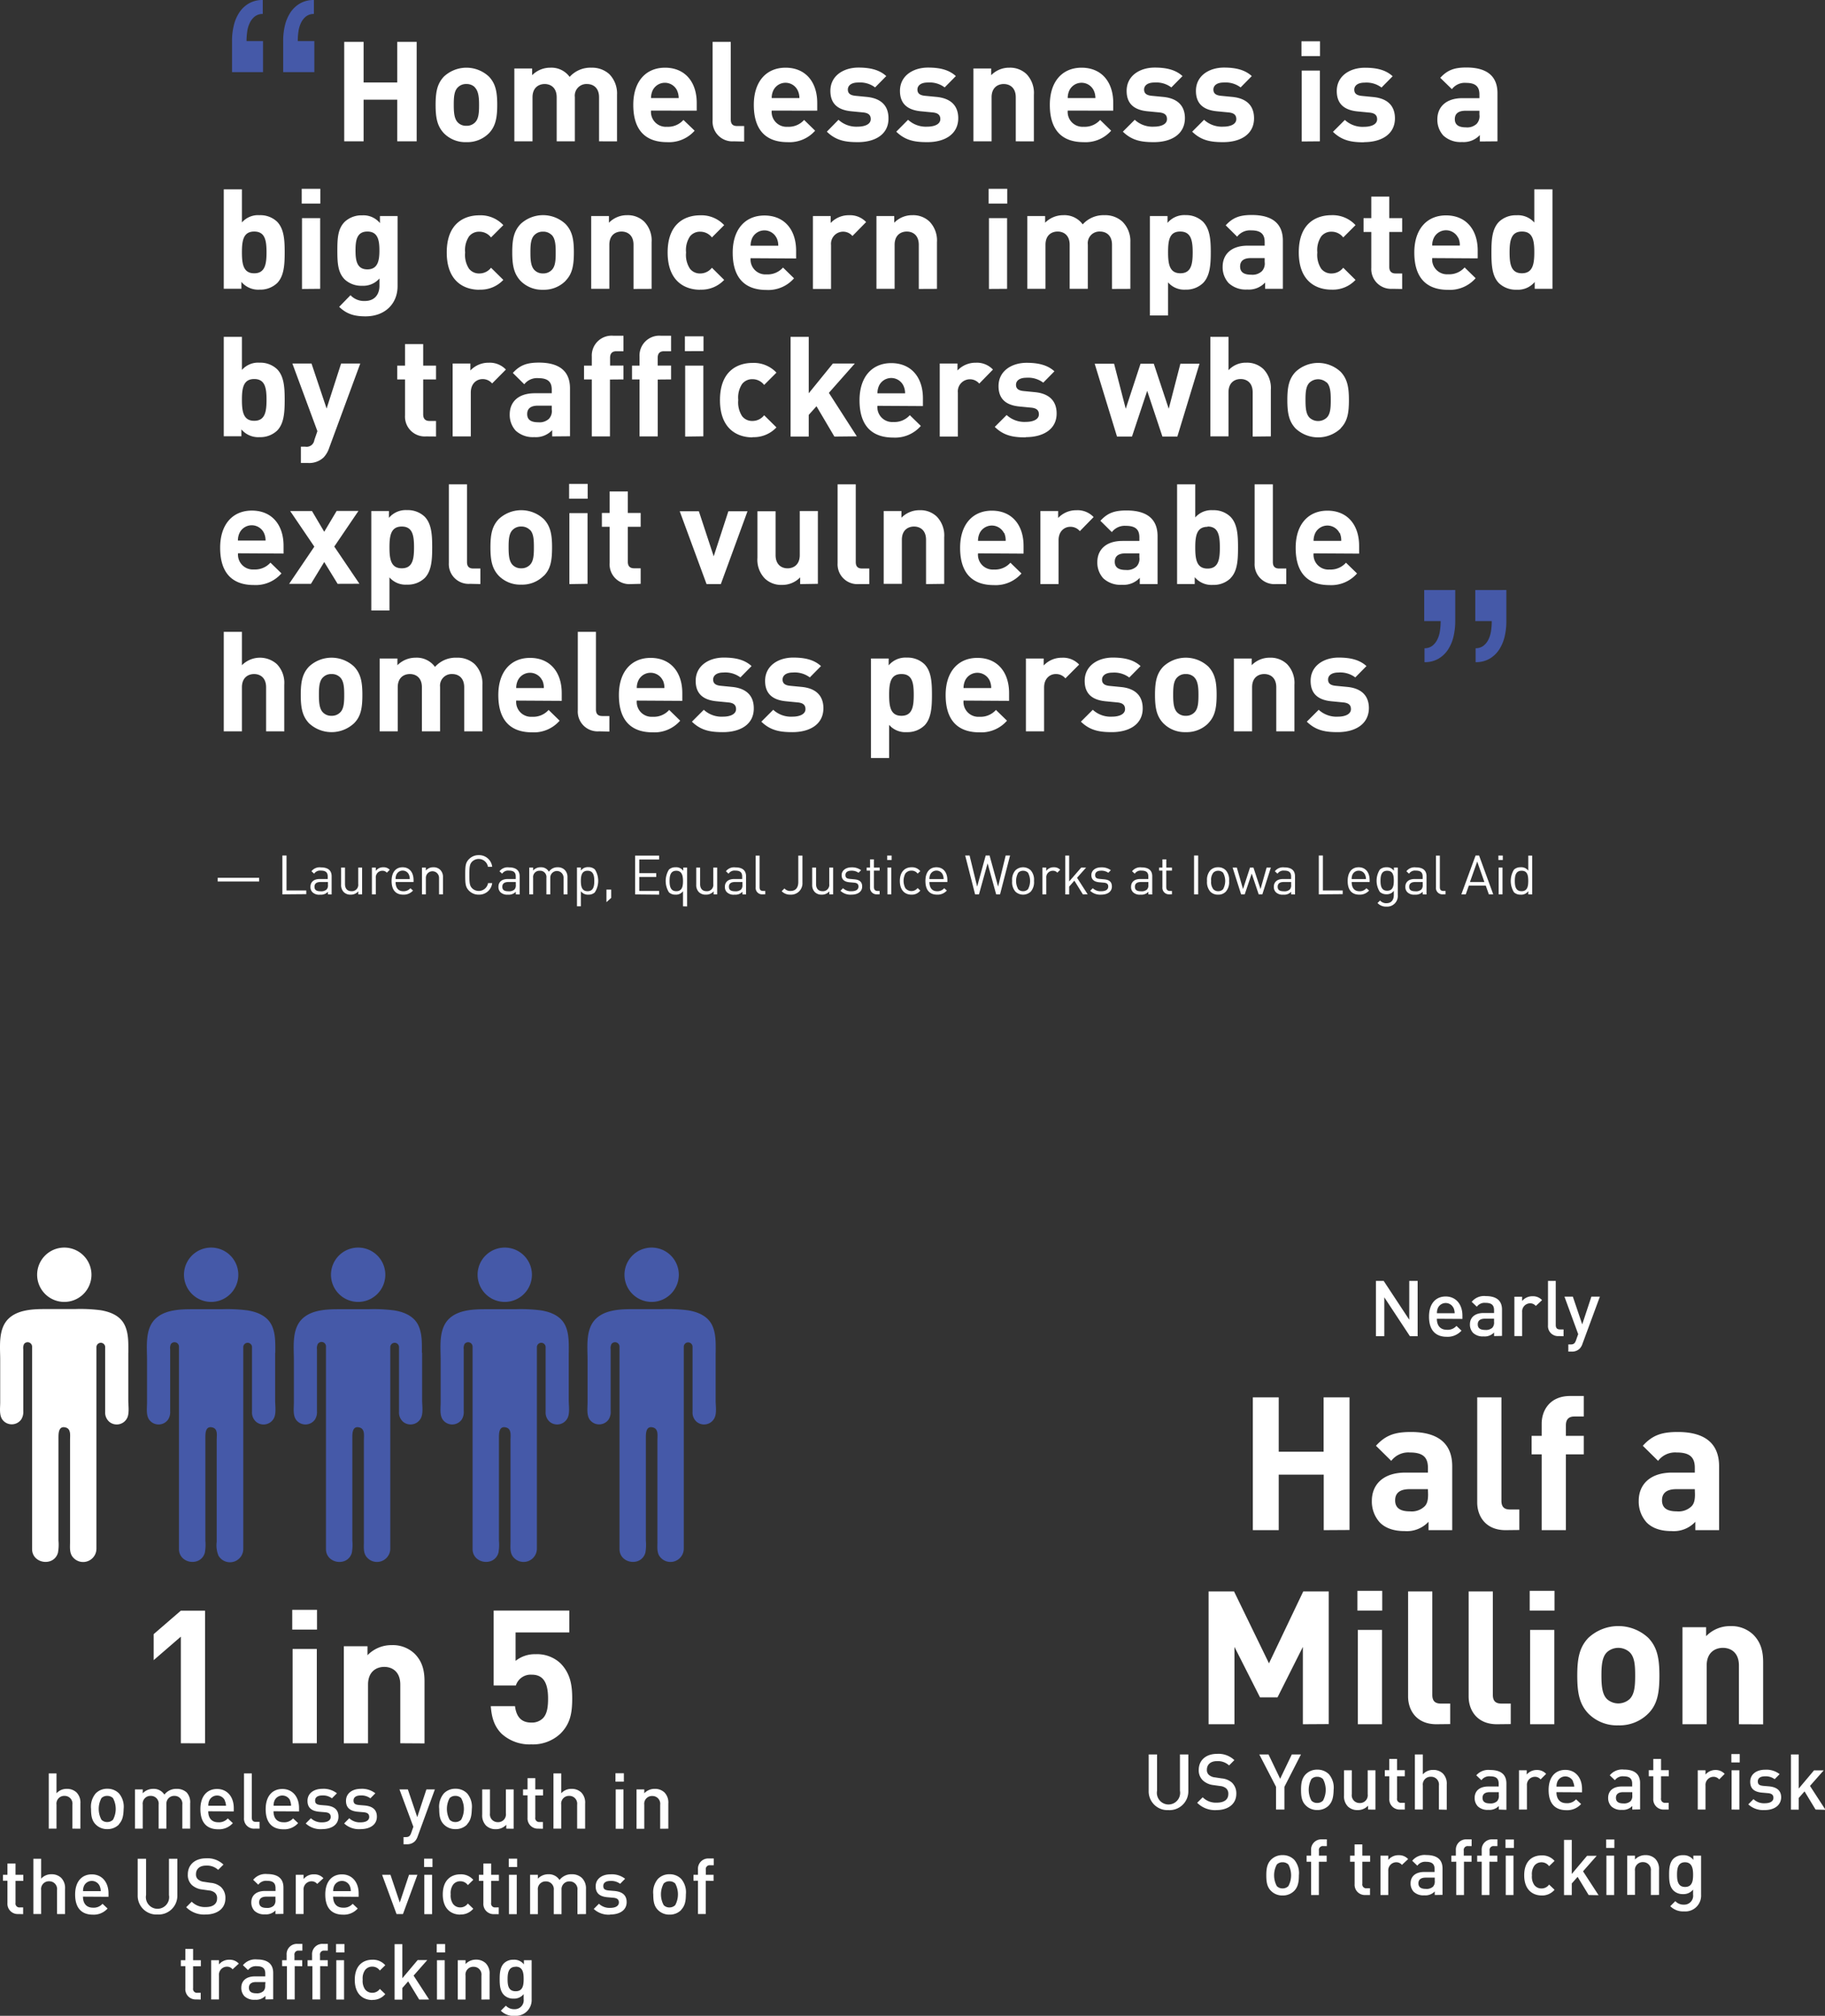 <svg xmlns="http://www.w3.org/2000/svg" viewBox="0 0 470.28 519.33"><rect x="0" y="0" width="470.28" height="519.33" fill="#333333" stroke="none"/><defs><style>.cls-1{fill:none;}.cls-2{fill:#4559a8;}.cls-3{fill:#fff;}</style></defs><title>you</title><g id="Layer_2" data-name="Layer 2"><g id="Layer_1-2" data-name="Layer 1"><g id="you"><rect class="cls-1" width="470.28" height="519.33"/><path class="cls-2" d="M59.79,18.58v-8a16.56,16.56,0,0,1,.47-4.06A10.27,10.27,0,0,1,61.7,3.17,7.41,7.41,0,0,1,64.18.86,7,7,0,0,1,67.71,0V3.6a3.26,3.26,0,0,0-2,.61A4.55,4.55,0,0,0,64.4,5.83a7.26,7.26,0,0,0-.69,2.27,17.56,17.56,0,0,0-.18,2.48h4.25v8Zm13.18,0v-8a17.06,17.06,0,0,1,.46-4.06,10.48,10.48,0,0,1,1.44-3.35A7.44,7.44,0,0,1,77.36.86,7,7,0,0,1,80.89,0V3.6a3.26,3.26,0,0,0-2,.61,4.68,4.68,0,0,0-1.3,1.62,7.53,7.53,0,0,0-.68,2.27,17.56,17.56,0,0,0-.18,2.48H81v8ZM375,152v8a17.14,17.14,0,0,1-.47,4.07,10.27,10.27,0,0,1-1.44,3.35,7.38,7.38,0,0,1-2.45,2.3,6.88,6.88,0,0,1-3.56.87V167a3.17,3.17,0,0,0,2-.62,4.5,4.5,0,0,0,1.3-1.62,7.19,7.19,0,0,0,.68-2.26,17.59,17.59,0,0,0,.18-2.49h-4.24v-8Zm13.17,0v8a17.15,17.15,0,0,1-.46,4.07,10.71,10.71,0,0,1-1.44,3.35,7.47,7.47,0,0,1-2.45,2.3,6.92,6.92,0,0,1-3.57.87V167a3.2,3.2,0,0,0,2-.62,4.5,4.5,0,0,0,1.3-1.62,7.46,7.46,0,0,0,.68-2.26,17.59,17.59,0,0,0,.18-2.49h-4.25v-8ZM184.43,348.49c0-2.32.1-4.86-.89-7-1.13-2.44-3.67-3.49-6.21-3.91a40.61,40.61,0,0,0-6.71-.31h-7.54c-3.13,0-7,.13-9.44,2.4-2.81,2.63-2.23,7.17-2.23,10.66v11c0,1.42-.31,3.35.65,4.53a3,3,0,0,0,4.78-.17,3.55,3.55,0,0,0,.52-2.15V347.63a2.35,2.35,0,0,1,.2-1.36,1.15,1.15,0,0,1,2.08.72v52.09c0,3.81,5.64,4.61,6.67.92a11.92,11.92,0,0,0,.12-3.1V370.64c0-1.2-.08-3.45,1.92-2.86,1.35.4,1.06,2.09,1.06,3.17v26.29c0,1.18-.16,2.51.46,3.56A3.43,3.43,0,0,0,176.2,399V347a1.13,1.13,0,0,1,2.26-.06c0,.33,0,.68,0,1v15.81a3.14,3.14,0,0,0,1.11,2.59,3,3,0,0,0,4.63-1.21c.51-1.25.21-3.05.21-4.36v-10.7c0-.52,0-1,0-1.56m-9.49-20.1a7,7,0,1,1-7-7,7,7,0,0,1,7,7m-28.35,20.1c0-2.32.1-4.86-.89-7-1.13-2.44-3.67-3.49-6.21-3.91a40.61,40.61,0,0,0-6.71-.31h-7.54c-3.13,0-7,.13-9.44,2.4-2.81,2.63-2.23,7.17-2.23,10.66v11c0,1.42-.31,3.35.65,4.53a3,3,0,0,0,4.78-.17,3.55,3.55,0,0,0,.52-2.15V347.63a2.43,2.43,0,0,1,.2-1.36,1.15,1.15,0,0,1,2.08.72v52.09c0,3.81,5.65,4.61,6.67.92a11.92,11.92,0,0,0,.12-3.1V370.64c0-1.2-.08-3.45,1.92-2.86,1.35.4,1.06,2.09,1.06,3.17v26.29c0,1.18-.16,2.51.47,3.56a3.43,3.43,0,0,0,6.33-1.76V347a1.13,1.13,0,0,1,2.25-.06c0,.33,0,.68,0,1v15.81a3.14,3.14,0,0,0,1.11,2.59,3,3,0,0,0,4.63-1.21c.51-1.25.22-3.05.22-4.36v-10.7c0-.52,0-1,0-1.56m-9.49-20.1a7,7,0,1,1-7-7,7,7,0,0,1,7,7m-28.35,20.1c0-2.32.1-4.86-.89-7-1.13-2.44-3.67-3.49-6.2-3.91a40.78,40.78,0,0,0-6.72-.31H87.4c-3.13,0-7,.13-9.44,2.4-2.81,2.63-2.23,7.17-2.23,10.66v11c0,1.42-.31,3.35.65,4.53a3,3,0,0,0,4.78-.17,3.55,3.55,0,0,0,.52-2.15V347.63a2.43,2.43,0,0,1,.2-1.36A1.15,1.15,0,0,1,84,347v52.09c0,3.81,5.65,4.61,6.67.92a11.92,11.92,0,0,0,.12-3.1V370.64c0-1.2-.08-3.45,1.92-2.86,1.35.4,1.06,2.09,1.06,3.17v26.29c0,1.18-.16,2.51.47,3.56a3.43,3.43,0,0,0,6.33-1.76V347a1.13,1.13,0,0,1,2.25-.06c0,.33,0,.68,0,1v15.81a3.16,3.16,0,0,0,1.11,2.59,3,3,0,0,0,4.63-1.21c.51-1.25.22-3.05.22-4.36v-10.7c0-.52,0-1,0-1.56m-9.49-20.1a7,7,0,1,1-7-7,7,7,0,0,1,7,7m-28.35,20.1c0-2.32.11-4.86-.89-7-1.13-2.44-3.67-3.49-6.2-3.91a40.66,40.66,0,0,0-6.71-.31H49.56c-3.13,0-7,.13-9.44,2.4-2.81,2.63-2.23,7.17-2.23,10.66v11c0,1.42-.31,3.35.65,4.53a3,3,0,0,0,4.78-.17,3.56,3.56,0,0,0,.53-2.15V347.63a2.43,2.43,0,0,1,.19-1.36,1.15,1.15,0,0,1,2.08.72v52.09c0,3.81,5.65,4.61,6.67.92a11.93,11.93,0,0,0,.13-3.1V370.64c0-1.2-.08-3.45,1.92-2.86,1.34.4,1,2.09,1,3.17v26.29a6.92,6.92,0,0,0,.47,3.56A3.43,3.43,0,0,0,62.69,399V347a1.13,1.13,0,0,1,2.25-.06c0,.33,0,.68,0,1v15.81a3.16,3.16,0,0,0,1.11,2.59,3,3,0,0,0,4.64-1.21c.5-1.25.21-3.05.21-4.36v-10.7c0-.52,0-1,0-1.56m-9.49-20.1a7,7,0,1,1-7-7,7,7,0,0,1,7,7"/><path class="cls-3" d="M102.37,36.41V25.68H93.7V36.41h-5V10.78h5V21.25h8.67V10.78h5V36.41ZM126,34.32a7.84,7.84,0,0,1-5.83,2.3,7.75,7.75,0,0,1-5.79-2.3c-1.69-1.8-2.13-3.92-2.13-7.31s.44-5.47,2.13-7.27a8.49,8.49,0,0,1,11.62,0c1.7,1.8,2.13,3.89,2.13,7.27S127.68,32.56,126,34.32Zm-3.63-11.84a3,3,0,0,0-2.2-.83,2.93,2.93,0,0,0-2.16.83c-1,.93-1.08,2.63-1.08,4.53s.11,3.64,1.08,4.57a2.93,2.93,0,0,0,2.16.83,3,3,0,0,0,2.2-.83c1-.93,1.08-2.62,1.08-4.57S123.29,23.41,122.32,22.48Zm32,13.93V25.07c0-2.56-1.62-3.42-3.1-3.42A3,3,0,0,0,148.13,25V36.41h-4.68V25.07c0-2.56-1.62-3.42-3.09-3.42s-3.14.86-3.14,3.42V36.41h-4.68V17.65h4.58v1.73a6.54,6.54,0,0,1,4.67-1.94,5.81,5.81,0,0,1,5,2.37,7.18,7.18,0,0,1,5.62-2.37A6.58,6.58,0,0,1,157,19.09a7.1,7.1,0,0,1,2,5.33v12Zm13.39-7.92a3.83,3.83,0,0,0,4.11,4.17,5.29,5.29,0,0,0,4.24-1.76L179,33.67a8.81,8.81,0,0,1-7.13,2.95c-4.43,0-8.68-2-8.68-9.61,0-6.12,3.32-9.57,8.17-9.57,5.22,0,8.18,3.74,8.18,9.07v2Zm6.7-5.22a3.5,3.5,0,0,0-6.27,0,4.71,4.71,0,0,0-.43,2h7.13A4.71,4.71,0,0,0,174.45,23.27ZM189.1,36.41A5.1,5.1,0,0,1,183.63,31V10.78h4.68v20c0,1.11.46,1.69,1.65,1.69h1.8v4Zm9.76-7.92a3.83,3.83,0,0,0,4.1,4.17,5.31,5.31,0,0,0,4.25-1.76l2.84,2.77a8.8,8.8,0,0,1-7.13,2.95c-4.42,0-8.67-2-8.67-9.61,0-6.12,3.31-9.57,8.17-9.57,5.22,0,8.17,3.74,8.17,9.07v2Zm6.69-5.22a3.49,3.49,0,0,0-6.26,0,4.44,4.44,0,0,0-.43,2H206A4.57,4.57,0,0,0,205.55,23.27Zm15.52,13.35c-3,0-5.58-.32-8-2.7l3-3.06a6.79,6.79,0,0,0,5,1.77c1.62,0,3.31-.54,3.31-1.94,0-.94-.47-1.59-2-1.73l-3-.29c-3.32-.32-5.4-1.8-5.4-5.26,0-3.92,3.42-6,7.23-6,2.95,0,5.37.54,7.17,2.19l-2.88,2.92a6.47,6.47,0,0,0-4.36-1.26c-1.87,0-2.66.86-2.66,1.8s.54,1.48,1.94,1.62l2.95.29c3.71.36,5.58,2.3,5.58,5.5C229,34.64,225.49,36.62,221.07,36.62Zm17.89,0c-3,0-5.58-.32-8-2.7L234,30.86a6.75,6.75,0,0,0,5,1.77c1.62,0,3.31-.54,3.31-1.94,0-.94-.47-1.59-2-1.73l-3-.29c-3.31-.32-5.4-1.8-5.4-5.26,0-3.92,3.42-6,7.23-6,3,0,5.37.54,7.17,2.19l-2.88,2.92a6.47,6.47,0,0,0-4.36-1.26c-1.87,0-2.66.86-2.66,1.8s.54,1.48,1.94,1.62l3,.29c3.71.36,5.58,2.3,5.58,5.5C246.91,34.64,243.38,36.62,239,36.62Zm22.79-.21V25.07c0-2.56-1.62-3.42-3.1-3.42s-3.13.86-3.13,3.42V36.41h-4.68V17.65h4.57v1.73a6.43,6.43,0,0,1,4.68-1.94,6.12,6.12,0,0,1,4.43,1.65,7,7,0,0,1,1.9,5.33v12Zm13.39-7.92a3.83,3.83,0,0,0,4.1,4.17,5.31,5.31,0,0,0,4.25-1.76l2.84,2.77a8.79,8.79,0,0,1-7.12,2.95c-4.43,0-8.68-2-8.68-9.61,0-6.12,3.31-9.57,8.17-9.57,5.22,0,8.17,3.74,8.17,9.07v2Zm6.69-5.22a3.49,3.49,0,0,0-6.26,0,4.57,4.57,0,0,0-.43,2h7.13A4.57,4.57,0,0,0,281.83,23.27Zm15.52,13.35c-3,0-5.58-.32-8-2.7l3.06-3.06a6.75,6.75,0,0,0,5,1.77c1.62,0,3.31-.54,3.31-1.94,0-.94-.47-1.59-2-1.73l-3-.29c-3.31-.32-5.4-1.8-5.4-5.26,0-3.92,3.42-6,7.24-6,2.95,0,5.36.54,7.16,2.19l-2.88,2.92a6.47,6.47,0,0,0-4.36-1.26c-1.87,0-2.66.86-2.66,1.8s.54,1.48,1.94,1.62l3,.29c3.71.36,5.58,2.3,5.58,5.5C305.3,34.64,301.78,36.62,297.35,36.62Zm17.86,0c-3,0-5.58-.32-8-2.7l3.06-3.06a6.79,6.79,0,0,0,5,1.77c1.62,0,3.31-.54,3.31-1.94,0-.94-.47-1.59-2-1.73l-3-.29c-3.32-.32-5.4-1.8-5.4-5.26,0-3.92,3.42-6,7.23-6,2.95,0,5.36.54,7.16,2.19l-2.88,2.92a6.46,6.46,0,0,0-4.35-1.26c-1.87,0-2.66.86-2.66,1.8s.53,1.48,1.94,1.62l2.95.29c3.71.36,5.58,2.3,5.58,5.5C323.16,34.64,319.63,36.62,315.21,36.62Zm20.16-22.17V10.64h4.78v3.81Zm.07,22V18.19h4.68V36.41Zm16.05.21c-2.95,0-5.58-.32-8-2.7l3.06-3.06a6.75,6.75,0,0,0,5,1.77c1.62,0,3.32-.54,3.32-1.94,0-.94-.47-1.59-2-1.73l-3-.29c-3.31-.32-5.4-1.8-5.4-5.26,0-3.92,3.42-6,7.24-6,3,0,5.36.54,7.16,2.19L356,22.55a6.46,6.46,0,0,0-4.35-1.26c-1.88,0-2.67.86-2.67,1.8s.54,1.48,1.95,1.62l2.95.29c3.71.36,5.58,2.3,5.58,5.5C359.45,34.64,355.92,36.62,351.49,36.62Zm29.85-.21V34.79a5.7,5.7,0,0,1-4.61,1.8,6.48,6.48,0,0,1-4.79-1.66,6,6,0,0,1-1.55-4.21c0-3,2.05-5.43,6.48-5.43h4.36v-.94c0-2.05-1-3-3.49-3a4.14,4.14,0,0,0-3.6,1.62l-3-2.92c1.84-2,3.6-2.66,6.74-2.66,5.29,0,8,2.23,8,6.62V36.41Zm-.11-7.92h-3.57c-1.87,0-2.77.76-2.77,2.16s.9,2.12,2.85,2.12a3.54,3.54,0,0,0,2.77-.9,2.89,2.89,0,0,0,.72-2.37ZM71.42,72.93a6.3,6.3,0,0,1-4.54,1.69,5.66,5.66,0,0,1-4.68-2v1.77H57.66V48.78h4.68v8.53a5.5,5.5,0,0,1,4.54-1.87,6.25,6.25,0,0,1,4.54,1.69C73.21,59,73.36,61.88,73.36,65S73.21,71.1,71.42,72.93ZM65.51,59.65c-2.81,0-3.17,2.34-3.17,5.36s.36,5.4,3.17,5.4S68.68,68,68.68,65,68.32,59.65,65.51,59.65Zm12.24-7.2V48.64h4.79v3.81Zm.07,22V56.19H82.5V74.41ZM94.2,81.5c-2.88,0-4.86-.58-6.8-2.45l2.92-3A4.75,4.75,0,0,0,94,77.54c2.81,0,3.78-2,3.78-3.89V71.74a5.51,5.51,0,0,1-4.47,1.88A6.25,6.25,0,0,1,88.84,72c-1.76-1.76-1.91-4.17-1.91-7.45s.15-5.65,1.91-7.42a6.33,6.33,0,0,1,4.5-1.65,5.48,5.48,0,0,1,4.57,2V55.65h4.54V73.72C102.45,78.22,99.24,81.5,94.2,81.5Zm.47-21.85c-2.77,0-3.06,2.38-3.06,4.86s.29,4.89,3.06,4.89,3.1-2.41,3.1-4.89S97.44,59.65,94.67,59.65Zm28.84,15c-3.75,0-8.39-2-8.39-9.61s4.64-9.57,8.39-9.57A8,8,0,0,1,129.7,58l-3.17,3.17a3.77,3.77,0,0,0-3-1.48,3.28,3.28,0,0,0-2.67,1.22,6.36,6.36,0,0,0-1,4.14,6.48,6.48,0,0,0,1,4.18,3.25,3.25,0,0,0,2.67,1.22,3.79,3.79,0,0,0,3-1.47l3.17,3.13A8,8,0,0,1,123.51,74.62Zm22.24-2.3a7.84,7.84,0,0,1-5.83,2.3,7.75,7.75,0,0,1-5.79-2.3C132.44,70.52,132,68.4,132,65s.44-5.47,2.13-7.27a8.49,8.49,0,0,1,11.62,0c1.7,1.8,2.13,3.89,2.13,7.27S147.48,70.56,145.75,72.32Zm-3.63-11.84a3,3,0,0,0-2.2-.83,2.93,2.93,0,0,0-2.16.83c-1,.93-1.08,2.63-1.08,4.53s.11,3.64,1.08,4.57a2.93,2.93,0,0,0,2.16.83,3,3,0,0,0,2.2-.83c1-.93,1.08-2.62,1.08-4.57S143.09,61.41,142.12,60.48Zm21.13,13.93V63.07c0-2.56-1.62-3.42-3.1-3.42s-3.13.86-3.13,3.42V74.41h-4.68V55.65h4.58v1.73a6.42,6.42,0,0,1,4.67-1.94A6.09,6.09,0,0,1,166,57.09a7,7,0,0,1,1.91,5.33v12Zm17.17.21c-3.74,0-8.38-2-8.38-9.61s4.64-9.57,8.38-9.57A8,8,0,0,1,186.61,58l-3.16,3.17a3.79,3.79,0,0,0-3-1.48,3.26,3.26,0,0,0-2.66,1.22,6.36,6.36,0,0,0-1,4.14,6.48,6.48,0,0,0,1,4.18,3.23,3.23,0,0,0,2.66,1.22,3.81,3.81,0,0,0,3-1.47l3.16,3.13A8,8,0,0,1,180.42,74.62Zm13-8.13a3.83,3.83,0,0,0,4.1,4.17,5.31,5.31,0,0,0,4.25-1.76l2.84,2.77a8.78,8.78,0,0,1-7.12,3c-4.43,0-8.68-2-8.68-9.61,0-6.12,3.31-9.57,8.17-9.57,5.22,0,8.17,3.74,8.17,9.07v2Zm6.69-5.22a3.49,3.49,0,0,0-6.26,0,4.71,4.71,0,0,0-.43,2h7.13A4.57,4.57,0,0,0,200.11,61.27Zm19.55-.5a3.13,3.13,0,0,0-5.51,2.34v11.3h-4.67V55.65h4.57v1.8a6.34,6.34,0,0,1,4.71-2,5.68,5.68,0,0,1,4.43,1.76Zm17.1,13.64V63.07c0-2.56-1.62-3.42-3.09-3.42s-3.14.86-3.14,3.42V74.41h-4.68V55.65h4.58v1.73a6.43,6.43,0,0,1,4.68-1.94,6.08,6.08,0,0,1,4.42,1.65,7,7,0,0,1,1.91,5.33v12Zm18-22V48.64h4.79v3.81Zm.08,22V56.19h4.67V74.41Zm31.71,0V63.07c0-2.56-1.62-3.42-3.1-3.42A3,3,0,0,0,280.32,63V74.41h-4.68V63.07c0-2.56-1.62-3.42-3.1-3.42s-3.13.86-3.13,3.42V74.41h-4.68V55.65h4.58v1.73A6.55,6.55,0,0,1,274,55.44a5.8,5.8,0,0,1,5,2.37,7.18,7.18,0,0,1,5.62-2.37,6.53,6.53,0,0,1,4.6,1.65,7.07,7.07,0,0,1,2.06,5.33v12ZM310,72.93a6.27,6.27,0,0,1-4.53,1.69A5.5,5.5,0,0,1,301,72.75v8.53h-4.68V55.65h4.54v1.77a5.64,5.64,0,0,1,4.68-2A6.27,6.27,0,0,1,310,57.13C311.82,59,312,61.88,312,65S311.82,71.1,310,72.93Zm-5.9-13.28C301.31,59.65,301,62,301,65s.36,5.4,3.17,5.4,3.17-2.37,3.17-5.4S306.92,59.65,304.12,59.65ZM326,74.41V72.79a5.7,5.7,0,0,1-4.61,1.8,6.47,6.47,0,0,1-4.78-1.66,6,6,0,0,1-1.55-4.21c0-3,2-5.43,6.48-5.43h4.35v-.94c0-2.05-1-3-3.49-3a4.16,4.16,0,0,0-3.6,1.62l-2.95-2.92c1.84-2,3.6-2.66,6.73-2.66,5.29,0,8,2.23,8,6.62V74.41Zm-.11-7.92h-3.56c-1.87,0-2.77.76-2.77,2.16s.9,2.12,2.84,2.12a3.54,3.54,0,0,0,2.77-.9,2.89,2.89,0,0,0,.72-2.37Zm17.18,8.13c-3.75,0-8.39-2-8.39-9.61s4.64-9.57,8.39-9.57A8,8,0,0,1,349.3,58l-3.17,3.17a3.77,3.77,0,0,0-3-1.48,3.28,3.28,0,0,0-2.67,1.22,6.36,6.36,0,0,0-1,4.14,6.48,6.48,0,0,0,1,4.18,3.25,3.25,0,0,0,2.67,1.22,3.79,3.79,0,0,0,3-1.47l3.17,3.13A8,8,0,0,1,343.11,74.62Zm15.69-.21A5.09,5.09,0,0,1,353.37,69V59.76h-2V56.19h2V50.65H358v5.54h3.32v3.57H358v9c0,1.08.51,1.69,1.62,1.69h1.7v4Zm10.3-7.92a3.83,3.83,0,0,0,4.1,4.17,5.31,5.31,0,0,0,4.25-1.76l2.84,2.77a8.8,8.8,0,0,1-7.13,3c-4.42,0-8.67-2-8.67-9.61,0-6.12,3.31-9.57,8.17-9.57,5.22,0,8.17,3.74,8.17,9.07v2Zm6.69-5.22a3.49,3.49,0,0,0-6.26,0,4.57,4.57,0,0,0-.43,2h7.12A4.44,4.44,0,0,0,375.79,61.27Zm19.73,13.14V72.64a5.63,5.63,0,0,1-4.64,2,6.33,6.33,0,0,1-4.58-1.69c-1.8-1.83-1.94-4.75-1.94-7.92s.14-6,1.94-7.88a6.25,6.25,0,0,1,4.54-1.69,5.6,5.6,0,0,1,4.57,1.87V48.78h4.68V74.41Zm-3.31-14.76C389.4,59.65,389,62,389,65s.36,5.4,3.17,5.4,3.2-2.37,3.2-5.4S395,59.65,392.21,59.65ZM71.42,110.93a6.3,6.3,0,0,1-4.54,1.69,5.66,5.66,0,0,1-4.68-2v1.77H57.66V86.78h4.68v8.53a5.5,5.5,0,0,1,4.54-1.87,6.25,6.25,0,0,1,4.54,1.69c1.79,1.84,1.94,4.75,1.94,7.88S73.21,109.1,71.42,110.93ZM65.51,97.65c-2.81,0-3.17,2.34-3.17,5.36s.36,5.4,3.17,5.4,3.17-2.37,3.17-5.4S68.32,97.65,65.51,97.65Zm19.3,17.78a6.56,6.56,0,0,1-1.41,2.41,5.41,5.41,0,0,1-4,1.44H77.54v-4.21h1.08A2,2,0,0,0,81,113.38l.79-2.3L75.34,93.65h4.93l3.89,11.6,3.74-11.6h4.94Zm25-3a5.09,5.09,0,0,1-5.44-5.37V97.76h-2V94.19h2V88.65h4.68v5.54h3.31v3.57h-3.31v9c0,1.08.51,1.69,1.62,1.69h1.69v4Zm17-13.64a3.12,3.12,0,0,0-2.49-1.12c-1.43,0-3,1.08-3,3.46v11.3h-4.68V93.65h4.57v1.8a6.35,6.35,0,0,1,4.72-2,5.69,5.69,0,0,1,4.43,1.76Zm15.48,13.64v-1.62a5.7,5.7,0,0,1-4.61,1.8,6.5,6.5,0,0,1-4.79-1.66,6,6,0,0,1-1.54-4.21c0-3,2-5.43,6.47-5.43h4.36v-.94c0-2-1-2.95-3.49-2.95A4.16,4.16,0,0,0,135.1,99l-2.95-2.92c1.83-2,3.6-2.66,6.73-2.66,5.29,0,8,2.23,8,6.62v12.35Zm-.11-7.92h-3.56c-1.88,0-2.77.76-2.77,2.16s.89,2.12,2.84,2.12a3.54,3.54,0,0,0,2.77-.9,2.89,2.89,0,0,0,.72-2.37Zm15-6.73v14.65h-4.68V97.76h-2V94.19h2V91.85A5.11,5.11,0,0,1,158,86.49h2.66v4h-1.83c-1.12,0-1.62.61-1.62,1.69v2h3.45v3.57Zm12.31,0v14.65H164.8V97.76h-1.94V94.19h1.94V91.85a5.11,5.11,0,0,1,5.47-5.36h2.66v4H171.1c-1.12,0-1.62.61-1.62,1.69v2h3.45v3.57Zm7-7.31V86.64h4.79v3.81Zm.07,22V94.19h4.68v18.22Zm17.36.21c-3.75,0-8.39-2-8.39-9.61s4.64-9.57,8.39-9.57A8,8,0,0,1,200.08,96l-3.17,3.17a3.77,3.77,0,0,0-3-1.48,3.28,3.28,0,0,0-2.67,1.22,6.36,6.36,0,0,0-1,4.14,6.48,6.48,0,0,0,1,4.18,3.25,3.25,0,0,0,2.67,1.22,3.79,3.79,0,0,0,3-1.47l3.17,3.13A8,8,0,0,1,193.89,112.62Zm21.09-.21-4.61-7.81-2,2.23v5.58h-4.68V86.78h4.68v14.54l6.23-7.67h5.65l-6.69,7.56,7.2,11.2Zm11.09-7.92a3.83,3.83,0,0,0,4.1,4.17,5.3,5.3,0,0,0,4.25-1.76l2.84,2.77a8.78,8.78,0,0,1-7.12,3c-4.43,0-8.68-2-8.68-9.61,0-6.12,3.31-9.57,8.17-9.57,5.22,0,8.17,3.74,8.17,9.07v2Zm6.69-5.22a3.49,3.49,0,0,0-6.26,0,4.71,4.71,0,0,0-.43,2h7.13A4.57,4.57,0,0,0,232.76,99.27Zm19.55-.5a3.13,3.13,0,0,0-5.51,2.34v11.3h-4.67V93.65h4.57v1.8a6.34,6.34,0,0,1,4.71-2,5.68,5.68,0,0,1,4.43,1.76Zm12,13.85c-3,0-5.58-.32-8-2.7l3.06-3.06a6.75,6.75,0,0,0,5,1.77c1.62,0,3.31-.54,3.31-1.94,0-.94-.47-1.59-2-1.73l-3-.29c-3.31-.32-5.4-1.8-5.4-5.26,0-3.92,3.42-6,7.23-6,2.95,0,5.37.54,7.17,2.19l-2.88,2.92a6.47,6.47,0,0,0-4.36-1.26c-1.87,0-2.66.86-2.66,1.8s.54,1.48,1.94,1.62l2.95.29c3.71.36,5.58,2.3,5.58,5.5C272.29,110.64,268.76,112.62,264.34,112.62Zm39.05-.21h-3.85l-3.92-11.77-3.92,11.77h-3.86l-5.75-18.76h5l3,11.6,3.81-11.6h3.42l3.85,11.6,3-11.6h4.93Zm19.41,0V101.07c0-2.56-1.62-3.42-3.1-3.42s-3.13.86-3.13,3.42v11.34h-4.68V86.78h4.68v8.6a6,6,0,0,1,4.57-1.94,6.11,6.11,0,0,1,4.43,1.65,7,7,0,0,1,1.91,5.33v12Zm22.68-2.09a8.5,8.5,0,0,1-11.63,0c-1.69-1.8-2.12-3.92-2.12-7.31s.43-5.47,2.12-7.27a8.5,8.5,0,0,1,11.63,0c1.69,1.8,2.12,3.89,2.12,7.27S347.21,108.56,345.48,110.32Zm-3.64-11.84a3.26,3.26,0,0,0-4.35,0c-1,.93-1.08,2.63-1.08,4.53s.11,3.64,1.08,4.57a3.26,3.26,0,0,0,4.35,0c1-.93,1.08-2.62,1.08-4.57S342.82,99.41,341.84,98.48Zm-280.5,44a3.83,3.83,0,0,0,4.1,4.17,5.31,5.31,0,0,0,4.25-1.76l2.84,2.77a8.8,8.8,0,0,1-7.13,3c-4.42,0-8.67-2-8.67-9.61,0-6.12,3.31-9.57,8.17-9.57,5.22,0,8.17,3.74,8.17,9.07v2ZM68,137.27a3.49,3.49,0,0,0-6.26,0,4.44,4.44,0,0,0-.43,2h7.12A4.44,4.44,0,0,0,68,137.27Zm19,13.14-3.45-5.62-3.42,5.62H74.51L81,140.83l-6.23-9.18h5.62L83.55,137l3.2-5.37h5.62l-6.23,9.18,6.48,9.58Zm22.43-1.48a6.28,6.28,0,0,1-4.54,1.69,5.49,5.49,0,0,1-4.53-1.87v8.53H95.68V131.65h4.54v1.77a5.64,5.64,0,0,1,4.67-2,6.28,6.28,0,0,1,4.54,1.69c1.8,1.84,1.94,4.75,1.94,7.88S111.23,147.1,109.43,148.93Zm-5.9-13.28c-2.81,0-3.17,2.34-3.17,5.36s.36,5.4,3.17,5.4,3.16-2.37,3.16-5.4S106.33,135.65,103.53,135.65Zm17.6,14.76a5.1,5.1,0,0,1-5.47-5.37V124.78h4.68v20c0,1.11.47,1.69,1.66,1.69h1.79v4Zm19-2.09a7.84,7.84,0,0,1-5.83,2.3,7.75,7.75,0,0,1-5.79-2.3c-1.69-1.8-2.13-3.92-2.13-7.31s.44-5.47,2.13-7.27a8.49,8.49,0,0,1,11.62,0c1.7,1.8,2.13,3.89,2.13,7.27S141.9,146.56,140.17,148.32Zm-3.63-11.84a3,3,0,0,0-2.2-.83,2.93,2.93,0,0,0-2.16.83c-1,.93-1.08,2.63-1.08,4.53s.11,3.64,1.08,4.57a2.93,2.93,0,0,0,2.16.83,3,3,0,0,0,2.2-.83c1-.93,1.08-2.62,1.08-4.57S137.51,137.41,136.54,136.48Zm10.15-8v-3.81h4.79v3.81Zm.07,22V132.19h4.68v18.22Zm15.77,0A5.09,5.09,0,0,1,157.1,145v-9.28h-2v-3.57h2v-5.54h4.68v5.54h3.31v3.57h-3.31v9c0,1.08.5,1.69,1.62,1.69h1.69v4Zm23.26,0h-3.68l-6.91-18.76h4.93l3.82,11.6,3.78-11.6h4.93Zm20.44,0v-1.73a6.39,6.39,0,0,1-4.68,1.94,6.08,6.08,0,0,1-4.42-1.65,6.93,6.93,0,0,1-1.91-5.33v-12h4.68V143c0,2.56,1.62,3.42,3.09,3.42s3.14-.86,3.14-3.42V131.65h4.67v18.76Zm15.12,0a5.1,5.1,0,0,1-5.47-5.37V124.78h4.68v20c0,1.11.47,1.69,1.66,1.69H224v4Zm17.32,0V139.07c0-2.56-1.62-3.42-3.1-3.42s-3.13.86-3.13,3.42v11.34h-4.68V131.65h4.57v1.73a6.46,6.46,0,0,1,4.68-1.94,6.09,6.09,0,0,1,4.43,1.65,7,7,0,0,1,1.91,5.33v12Zm13.39-7.92a3.83,3.83,0,0,0,4.11,4.17,5.29,5.29,0,0,0,4.24-1.76l2.85,2.77a8.81,8.81,0,0,1-7.13,3c-4.43,0-8.68-2-8.68-9.61,0-6.12,3.32-9.57,8.18-9.57,5.21,0,8.17,3.74,8.17,9.07v2Zm6.7-5.22a3.5,3.5,0,0,0-6.27,0,4.71,4.71,0,0,0-.43,2h7.13A4.71,4.71,0,0,0,258.76,137.27Zm19.54-.5a3.1,3.1,0,0,0-2.48-1.12c-1.44,0-3,1.08-3,3.46v11.3h-4.68V131.65h4.57v1.8a6.34,6.34,0,0,1,4.71-2,5.67,5.67,0,0,1,4.43,1.76Zm15.45,13.64v-1.62a5.7,5.7,0,0,1-4.61,1.8,6.5,6.5,0,0,1-4.79-1.66,6,6,0,0,1-1.54-4.21c0-3,2.05-5.43,6.48-5.43h4.35v-.94c0-2-1-2.95-3.49-2.95a4.16,4.16,0,0,0-3.6,1.62l-2.95-2.92c1.83-2,3.6-2.66,6.73-2.66,5.29,0,8,2.23,8,6.62v12.35Zm-.11-7.92h-3.56c-1.87,0-2.78.76-2.78,2.16s.91,2.12,2.85,2.12a3.54,3.54,0,0,0,2.77-.9,2.89,2.89,0,0,0,.72-2.37Zm23.47,6.44a6.27,6.27,0,0,1-4.53,1.69,5.64,5.64,0,0,1-4.68-2v1.77h-4.54V124.78H308v8.53a5.5,5.5,0,0,1,4.54-1.87,6.21,6.21,0,0,1,4.53,1.69c1.8,1.84,1.95,4.75,1.95,7.88S318.91,147.1,317.11,148.93Zm-5.9-13.28c-2.81,0-3.17,2.34-3.17,5.36s.36,5.4,3.17,5.4,3.17-2.37,3.17-5.4S314,135.65,311.21,135.65Zm17.6,14.76a5.1,5.1,0,0,1-5.47-5.37V124.78H328v20c0,1.11.47,1.69,1.66,1.69h1.8v4Zm9.72-7.92a3.83,3.83,0,0,0,4.11,4.17,5.28,5.28,0,0,0,4.24-1.76l2.85,2.77a8.81,8.81,0,0,1-7.13,3c-4.43,0-8.68-2-8.68-9.61,0-6.12,3.32-9.57,8.18-9.57,5.22,0,8.17,3.74,8.17,9.07v2Zm6.7-5.22a3.5,3.5,0,0,0-6.27,0,4.71,4.71,0,0,0-.43,2h7.13A4.71,4.71,0,0,0,345.23,137.27ZM68.57,188.41V177.07c0-2.56-1.62-3.42-3.09-3.42s-3.14.86-3.14,3.42v11.34H57.66V162.78h4.68v8.6a6.55,6.55,0,0,1,9-.29,6.94,6.94,0,0,1,1.91,5.33v12Zm22.68-2.09a8.5,8.5,0,0,1-11.63,0c-1.69-1.8-2.12-3.92-2.12-7.31s.43-5.47,2.12-7.27a8.5,8.5,0,0,1,11.63,0c1.69,1.8,2.13,3.89,2.13,7.27S93,184.56,91.25,186.32Zm-3.63-11.84a3,3,0,0,0-2.2-.83,2.93,2.93,0,0,0-2.16.83c-1,.93-1.08,2.63-1.08,4.53s.11,3.64,1.08,4.57a2.93,2.93,0,0,0,2.16.83,3,3,0,0,0,2.2-.83c1-.93,1.08-2.62,1.08-4.57S88.59,175.41,87.62,174.48Zm32,13.93V177.07c0-2.56-1.62-3.42-3.09-3.42a3,3,0,0,0-3.13,3.31v11.45h-4.68V177.07c0-2.56-1.62-3.42-3.1-3.42s-3.13.86-3.13,3.42v11.34H97.84V169.65h4.57v1.73a6.57,6.57,0,0,1,4.68-1.94,5.81,5.81,0,0,1,5,2.37,7.15,7.15,0,0,1,5.61-2.37,6.54,6.54,0,0,1,4.61,1.65,7.1,7.1,0,0,1,2,5.33v12Zm13.4-7.92a3.83,3.83,0,0,0,4.1,4.17,5.31,5.31,0,0,0,4.25-1.76l2.84,2.77a8.79,8.79,0,0,1-7.12,3c-4.43,0-8.68-2-8.68-9.61,0-6.12,3.31-9.57,8.17-9.57,5.22,0,8.17,3.74,8.17,9.07v2Zm6.69-5.22a3.49,3.49,0,0,0-6.26,0,4.57,4.57,0,0,0-.43,2h7.12A4.44,4.44,0,0,0,139.74,175.27Zm14.66,13.14a5.1,5.1,0,0,1-5.48-5.37V162.78h4.68v20c0,1.11.47,1.69,1.66,1.69h1.8v4Zm9.72-7.92a3.83,3.83,0,0,0,4.1,4.17,5.31,5.31,0,0,0,4.25-1.76l2.84,2.77a8.8,8.8,0,0,1-7.13,3c-4.42,0-8.67-2-8.67-9.61,0-6.12,3.31-9.57,8.17-9.57,5.22,0,8.17,3.74,8.17,9.07v2Zm6.69-5.22a3.49,3.49,0,0,0-6.26,0,4.44,4.44,0,0,0-.43,2h7.12A4.57,4.57,0,0,0,170.81,175.27Zm15.52,13.35c-3,0-5.58-.32-8-2.7l3.06-3.06a6.75,6.75,0,0,0,5,1.77c1.62,0,3.31-.54,3.31-1.94,0-.94-.47-1.59-2-1.73l-3-.29c-3.31-.32-5.4-1.8-5.4-5.26,0-3.92,3.42-6,7.23-6,3,0,5.37.54,7.17,2.19l-2.88,2.92a6.47,6.47,0,0,0-4.36-1.26c-1.87,0-2.66.86-2.66,1.8s.54,1.48,1.94,1.62l2.95.29c3.71.36,5.58,2.3,5.58,5.5C194.28,186.64,190.75,188.62,186.33,188.62Zm17.89,0c-2.95,0-5.58-.32-8-2.7l3.06-3.06a6.75,6.75,0,0,0,5,1.77c1.62,0,3.31-.54,3.31-1.94,0-.94-.47-1.59-2-1.73l-3-.29c-3.31-.32-5.4-1.8-5.4-5.26,0-3.92,3.42-6,7.23-6,3,0,5.37.54,7.17,2.19l-2.88,2.92a6.47,6.47,0,0,0-4.36-1.26c-1.87,0-2.66.86-2.66,1.8s.54,1.48,1.94,1.62l3,.29c3.71.36,5.58,2.3,5.58,5.5C212.17,186.64,208.65,188.62,204.22,188.62Zm34-1.69a6.27,6.27,0,0,1-4.53,1.69,5.5,5.5,0,0,1-4.54-1.87v8.53h-4.68V169.65H229v1.77a5.64,5.64,0,0,1,4.68-2,6.27,6.27,0,0,1,4.53,1.69c1.8,1.84,1.94,4.75,1.94,7.88S240,185.1,238.2,186.93Zm-5.9-13.28c-2.81,0-3.17,2.34-3.17,5.36s.36,5.4,3.17,5.4,3.17-2.37,3.17-5.4S235.11,173.65,232.3,173.65Zm16,6.84a3.83,3.83,0,0,0,4.11,4.17,5.28,5.28,0,0,0,4.24-1.76l2.85,2.77a8.81,8.81,0,0,1-7.13,3c-4.43,0-8.68-2-8.68-9.61,0-6.12,3.32-9.57,8.18-9.57,5.22,0,8.17,3.74,8.17,9.07v2Zm6.7-5.22a3.5,3.5,0,0,0-6.27,0,4.71,4.71,0,0,0-.43,2h7.13A4.71,4.71,0,0,0,255,175.27Zm19.55-.5a3.14,3.14,0,0,0-2.49-1.12c-1.44,0-3,1.08-3,3.46v11.3h-4.68V169.65h4.57v1.8a6.35,6.35,0,0,1,4.72-2,5.66,5.66,0,0,1,4.42,1.76Zm12,13.85c-2.95,0-5.58-.32-8-2.7l3.06-3.06a6.77,6.77,0,0,0,5,1.77c1.62,0,3.31-.54,3.31-1.94,0-.94-.47-1.59-2-1.73l-3-.29c-3.31-.32-5.4-1.8-5.4-5.26,0-3.92,3.42-6,7.24-6,2.95,0,5.36.54,7.16,2.19L291,174.55a6.46,6.46,0,0,0-4.35-1.26c-1.87,0-2.67.86-2.67,1.8s.54,1.48,1.95,1.62l2.95.29c3.71.36,5.58,2.3,5.58,5.5C294.47,186.64,290.94,188.62,286.51,188.62Zm24.84-2.3a7.85,7.85,0,0,1-5.83,2.3,7.74,7.74,0,0,1-5.79-2.3c-1.7-1.8-2.13-3.92-2.13-7.31s.43-5.47,2.13-7.27a8.49,8.49,0,0,1,11.62,0c1.69,1.8,2.13,3.89,2.13,7.27S313.08,184.56,311.35,186.32Zm-3.63-11.84a3,3,0,0,0-2.2-.83,2.93,2.93,0,0,0-2.16.83c-1,.93-1.08,2.63-1.08,4.53s.11,3.64,1.08,4.57a2.93,2.93,0,0,0,2.16.83,3,3,0,0,0,2.2-.83c1-.93,1.08-2.62,1.08-4.57S308.69,175.41,307.72,174.48Zm21.13,13.93V177.07c0-2.56-1.62-3.42-3.1-3.42s-3.13.86-3.13,3.42v11.34h-4.68V169.65h4.57v1.73a6.44,6.44,0,0,1,4.68-1.94,6.11,6.11,0,0,1,4.43,1.65,7,7,0,0,1,1.91,5.33v12Zm15.87.21c-3,0-5.58-.32-8-2.7l3.06-3.06a6.77,6.77,0,0,0,5,1.77c1.62,0,3.31-.54,3.31-1.94,0-.94-.47-1.59-2-1.73l-3-.29c-3.31-.32-5.39-1.8-5.39-5.26,0-3.92,3.42-6,7.23-6,2.95,0,5.36.54,7.16,2.19l-2.88,2.92a6.46,6.46,0,0,0-4.35-1.26c-1.87,0-2.66.86-2.66,1.8s.53,1.48,1.94,1.62l3,.29c3.71.36,5.58,2.3,5.58,5.5C352.68,186.64,349.15,188.62,344.72,188.62ZM56.1,227.1v-.95H66.78v.95Zm16.66,3.31v-10h1.07v9h5.09v.95Zm11.75,0v-.66a2.45,2.45,0,0,1-2,.74,2.49,2.49,0,0,1-2-.63,1.9,1.9,0,0,1-.51-1.4c0-1.22.85-2,2.39-2h2.06v-.66c0-1-.49-1.51-1.77-1.51a1.83,1.83,0,0,0-1.73.8l-.69-.63a2.65,2.65,0,0,1,2.44-1c1.86,0,2.76.82,2.76,2.3v4.68Zm0-3.18H82.59c-1,0-1.55.4-1.55,1.22s.49,1.17,1.59,1.17a2.06,2.06,0,0,0,1.53-.46,1.57,1.57,0,0,0,.35-1.19Zm7.81,3.18v-.77a2.51,2.51,0,0,1-1.95.85,2.43,2.43,0,0,1-1.77-.64,2.58,2.58,0,0,1-.7-1.93v-4.4h1v4.24c0,1.22.65,1.84,1.68,1.84a1.64,1.64,0,0,0,1.73-1.84v-4.24h1v6.89Zm7.37-5.58a1.47,1.47,0,0,0-1.19-.5,1.69,1.69,0,0,0-1.66,1.85v4.23h-1v-6.89h1v.84a2.31,2.31,0,0,1,1.93-.93,2.14,2.14,0,0,1,1.66.65Zm2.25,2.4c0,1.51.7,2.38,2,2.38a2.29,2.29,0,0,0,1.81-.78l.68.6a3.17,3.17,0,0,1-2.52,1.06c-1.83,0-3-1.09-3-3.53,0-2.24,1.08-3.53,2.83-3.53s2.83,1.28,2.83,3.35v.45Zm3.43-1.91a1.77,1.77,0,0,0-3.22,0,2.66,2.66,0,0,0-.21,1.15h3.65A2.8,2.8,0,0,0,105.37,225.32Zm7.77,5.09v-4.25a1.7,1.7,0,1,0-3.4,0v4.25h-1v-6.89h1v.75a2.48,2.48,0,0,1,1.93-.84,2.41,2.41,0,0,1,1.76.65,2.54,2.54,0,0,1,.72,1.92v4.41Zm10.23.08a3.41,3.41,0,0,1-2.49-1c-.94-.94-1-1.81-1-4.09s.06-3.15,1-4.09a3.41,3.41,0,0,1,2.49-1,3.38,3.38,0,0,1,3.46,3h-1.09a2.42,2.42,0,0,0-4.09-1.32c-.63.65-.7,1.38-.7,3.42s.07,2.77.7,3.42a2.44,2.44,0,0,0,4.12-1.32h1.06A3.37,3.37,0,0,1,123.37,230.49Zm9.54-.08v-.66a2.45,2.45,0,0,1-2,.74,2.49,2.49,0,0,1-1.95-.63,1.91,1.91,0,0,1-.52-1.4c0-1.22.86-2,2.4-2h2.06v-.66c0-1-.49-1.51-1.77-1.51a1.82,1.82,0,0,0-1.73.8l-.69-.63a2.65,2.65,0,0,1,2.44-1c1.86,0,2.76.82,2.76,2.3v4.68Zm0-3.18H131c-1,0-1.56.4-1.56,1.22s.49,1.17,1.6,1.17a2.07,2.07,0,0,0,1.53-.46,1.61,1.61,0,0,0,.35-1.19Zm12.31,3.18v-4.25a1.71,1.71,0,1,0-3.42-.11v4.36h-1v-4.25a1.61,1.61,0,0,0-1.7-1.83,1.63,1.63,0,0,0-1.72,1.83v4.25h-1v-6.89h1v.75a2.52,2.52,0,0,1,1.95-.84,2.26,2.26,0,0,1,2.11,1.15,2.65,2.65,0,0,1,2.27-1.15,2.49,2.49,0,0,1,1.78.65,2.55,2.55,0,0,1,.74,1.92v4.41Zm8.08-.52a2.37,2.37,0,0,1-1.68.6,2.24,2.24,0,0,1-1.94-.89v3.89h-1v-10h1v.81a2.2,2.2,0,0,1,1.94-.9,2.37,2.37,0,0,1,1.68.6,5.47,5.47,0,0,1,0,5.86Zm-1.89-5.56c-1.51,0-1.73,1.29-1.73,2.63s.22,2.64,1.73,2.64,1.73-1.29,1.73-2.64S152.91,224.33,151.41,224.33Zm4.86,8.1v-3.25h1.23v2.14Zm7.39-2v-10h6.19v1h-5.12v3.51h4.37v1h-4.37v3.6h5.12v.95ZM176,233.49V229.6a2.22,2.22,0,0,1-1.94.89,2.37,2.37,0,0,1-1.68-.6,5.53,5.53,0,0,1,0-5.86,2.37,2.37,0,0,1,1.68-.6,2.24,2.24,0,0,1,2,.9v-.81h1v10Zm-1.72-9.16c-1.51,0-1.74,1.29-1.74,2.63s.23,2.64,1.74,2.64S176,228.31,176,227,175.76,224.33,174.26,224.33Zm9.61,6.08v-.77a2.53,2.53,0,0,1-2,.85,2.45,2.45,0,0,1-1.78-.64,2.58,2.58,0,0,1-.7-1.93v-4.4h1v4.24c0,1.22.64,1.84,1.68,1.84a1.63,1.63,0,0,0,1.72-1.84v-4.24h1v6.89Zm7.42,0v-.66a2.45,2.45,0,0,1-2,.74,2.47,2.47,0,0,1-2-.63,1.91,1.91,0,0,1-.52-1.4c0-1.22.86-2,2.4-2h2.06v-.66c0-1-.49-1.51-1.77-1.51a1.84,1.84,0,0,0-1.74.8l-.68-.63a2.65,2.65,0,0,1,2.44-1c1.86,0,2.75.82,2.75,2.3v4.68Zm0-3.18h-1.92c-1,0-1.56.4-1.56,1.22s.49,1.17,1.6,1.17a2.07,2.07,0,0,0,1.53-.46,1.61,1.61,0,0,0,.35-1.19Zm5.17,3.18a1.65,1.65,0,0,1-1.75-1.84v-8.14h1v8.1c0,.67.23,1,.93,1h.54v.87Zm7.23.08a3,3,0,0,1-2.28-.89l.71-.72a1.92,1.92,0,0,0,1.57.66c1.3,0,2-.83,2-2.3v-6.81h1.07v6.95A2.93,2.93,0,0,1,203.69,230.49Zm10-.08v-.77a2.51,2.51,0,0,1-1.94.85,2.44,2.44,0,0,1-1.78-.64,2.58,2.58,0,0,1-.7-1.93v-4.4h1v4.24c0,1.22.64,1.84,1.68,1.84a1.63,1.63,0,0,0,1.72-1.84v-4.24h1v6.89Zm5.69.08a3.74,3.74,0,0,1-2.83-1l.67-.67a2.84,2.84,0,0,0,2.14.79c1.15,0,1.84-.4,1.84-1.21,0-.62-.34-.94-1.15-1l-1.14-.1c-1.34-.11-2.05-.7-2.05-1.85s1.05-2,2.53-2a3.91,3.91,0,0,1,2.48.74l-.66.66a3,3,0,0,0-1.83-.54c-1,0-1.54.42-1.54,1.13s.37.93,1.23,1l1.08.1c1.2.11,2,.56,2,1.86S221.08,230.49,219.4,230.49Zm6.56-.08a1.69,1.69,0,0,1-1.76-1.85v-4.27h-.87v-.77h.87V221.4h1v2.12h1.47v.77h-1.47v4.24c0,.63.29,1,.93,1h.54v.87Zm2.66-8.85v-1.14h1.14v1.14Zm.06,8.85v-6.89h1v6.89Zm6.2.08c-1.74,0-3-1.17-3-3.53s1.31-3.53,3-3.53a2.71,2.71,0,0,1,2.27,1l-.69.64a1.87,1.87,0,0,0-1.58-.77,1.9,1.9,0,0,0-1.6.78,4.11,4.11,0,0,0,0,3.7,2,2,0,0,0,3.18,0l.69.66A2.73,2.73,0,0,1,234.88,230.49Zm4.62-3.26c0,1.51.7,2.38,2,2.38a2.29,2.29,0,0,0,1.81-.78l.68.6a3.16,3.16,0,0,1-2.52,1.06c-1.83,0-3-1.09-3-3.53,0-2.24,1.08-3.53,2.83-3.53s2.83,1.28,2.83,3.35v.45Zm3.43-1.91a1.77,1.77,0,0,0-3.22,0,2.66,2.66,0,0,0-.21,1.15h3.66A3,3,0,0,0,242.93,225.32Zm14.77,5.09h-1l-2.21-8-2.22,8h-1l-2.55-10h1.13l1.95,8,2.2-8H255l2.2,8,1.95-8h1.13Zm7.91-.7a2.89,2.89,0,0,1-3.95,0,3.71,3.71,0,0,1-.84-2.75,3.67,3.67,0,0,1,.84-2.74,2.86,2.86,0,0,1,3.95,0,3.67,3.67,0,0,1,.84,2.74A3.71,3.71,0,0,1,265.61,229.71Zm-.71-4.88a1.76,1.76,0,0,0-1.26-.5,1.74,1.74,0,0,0-1.25.5,4.33,4.33,0,0,0,0,4.26,1.71,1.71,0,0,0,1.25.51,1.73,1.73,0,0,0,1.26-.51,4.47,4.47,0,0,0,0-4.26Zm7.56,0a1.47,1.47,0,0,0-1.19-.5,1.69,1.69,0,0,0-1.66,1.85v4.23h-1v-6.89h1v.84a2.32,2.32,0,0,1,1.94-.93,2.13,2.13,0,0,1,1.65.65Zm6.58,5.58-2.19-3.53-1.34,1.54v2h-1v-10h1v6.67l3.11-3.58h1.26l-2.34,2.63,2.74,4.26Zm4.71.08a3.77,3.77,0,0,1-2.83-1l.68-.67a2.84,2.84,0,0,0,2.14.79c1.15,0,1.84-.4,1.84-1.21,0-.62-.34-.94-1.15-1l-1.14-.1c-1.34-.11-2.06-.7-2.06-1.85s1-2,2.54-2a3.93,3.93,0,0,1,2.48.74l-.66.66a3,3,0,0,0-1.84-.54c-1,0-1.54.42-1.54,1.13s.38.93,1.24,1l1.07.1c1.21.11,2,.56,2,1.86S285.43,230.49,283.75,230.49Zm12.17-.08v-.66a2.43,2.43,0,0,1-2,.74,2.49,2.49,0,0,1-1.95-.63,1.9,1.9,0,0,1-.51-1.4c0-1.22.85-2,2.39-2h2.06v-.66c0-1-.49-1.51-1.76-1.51a1.84,1.84,0,0,0-1.74.8l-.69-.63a2.67,2.67,0,0,1,2.44-1c1.86,0,2.76.82,2.76,2.3v4.68Zm0-3.18H294c-1,0-1.55.4-1.55,1.22s.49,1.17,1.59,1.17a2.06,2.06,0,0,0,1.53-.46,1.57,1.57,0,0,0,.35-1.19Zm5.39,3.18a1.69,1.69,0,0,1-1.77-1.85v-4.27h-.86v-.77h.86V221.4h1v2.12H302v.77h-1.47v4.24c0,.63.3,1,.94,1H302v.87Zm6.38,0v-10h1.07v10Zm8.19-.7a2.63,2.63,0,0,1-2,.78,2.67,2.67,0,0,1-2-.78,3.71,3.71,0,0,1-.84-2.75,3.67,3.67,0,0,1,.84-2.74,2.68,2.68,0,0,1,2-.79,2.64,2.64,0,0,1,2,.79,3.63,3.63,0,0,1,.84,2.74A3.67,3.67,0,0,1,315.88,229.71Zm-.71-4.88a1.76,1.76,0,0,0-1.26-.5,1.74,1.74,0,0,0-1.25.5,3,3,0,0,0-.56,2.13,3,3,0,0,0,.56,2.13,1.71,1.71,0,0,0,1.25.51,1.73,1.73,0,0,0,1.26-.51,4.4,4.4,0,0,0,0-4.26Zm10.12,5.58h-.94l-1.8-5.35-1.8,5.35h-.93l-2.19-6.89h1.09l1.59,5.53,1.8-5.53H323l1.82,5.53,1.57-5.53h1.09Zm7.42,0v-.66a2.42,2.42,0,0,1-2,.74,2.45,2.45,0,0,1-1.94-.63,1.91,1.91,0,0,1-.52-1.4c0-1.22.85-2,2.39-2h2.06v-.66c0-1-.49-1.51-1.76-1.51a1.84,1.84,0,0,0-1.74.8l-.69-.63a2.67,2.67,0,0,1,2.44-1c1.86,0,2.76.82,2.76,2.3v4.68Zm0-3.18h-1.92c-1,0-1.55.4-1.55,1.22s.49,1.17,1.6,1.17a2,2,0,0,0,1.52-.46,1.57,1.57,0,0,0,.35-1.19Zm7.13,3.18v-10h1.06v9H346v.95Zm8.47-3.18c0,1.51.7,2.38,2,2.38a2.25,2.25,0,0,0,1.8-.78l.69.6a3.17,3.17,0,0,1-2.52,1.06c-1.84,0-3-1.09-3-3.53,0-2.24,1.08-3.53,2.83-3.53s2.83,1.28,2.83,3.35v.45Zm3.43-1.91a1.73,1.73,0,0,0-1.61-1,1.71,1.71,0,0,0-1.61,1,2.52,2.52,0,0,0-.21,1.15H352A2.8,2.8,0,0,0,351.74,225.32Zm5.57,8.25a3,3,0,0,1-2.34-.92l.66-.65a2.1,2.1,0,0,0,1.65.69c1.33,0,1.89-.94,1.89-2.11V229.5a2.22,2.22,0,0,1-1.93.89,2.41,2.41,0,0,1-1.67-.61,5.34,5.34,0,0,1,0-5.75,2.43,2.43,0,0,1,1.68-.6,2.18,2.18,0,0,1,1.94.9v-.81h1v7.1A2.73,2.73,0,0,1,357.31,233.57Zm.15-9.24c-1.5,0-1.72,1.29-1.72,2.58s.22,2.57,1.72,2.57,1.71-1.29,1.71-2.57S359,224.33,357.46,224.33Zm9.15,6.08v-.66a2.45,2.45,0,0,1-2,.74,2.47,2.47,0,0,1-1.95-.63,1.91,1.91,0,0,1-.52-1.4c0-1.22.86-2,2.4-2h2.06v-.66c0-1-.49-1.51-1.77-1.51a1.84,1.84,0,0,0-1.74.8l-.68-.63a2.64,2.64,0,0,1,2.43-1c1.87,0,2.76.82,2.76,2.3v4.68Zm0-3.18h-1.92c-1,0-1.56.4-1.56,1.22s.49,1.17,1.6,1.17a2,2,0,0,0,1.52-.46,1.57,1.57,0,0,0,.36-1.19Zm5.17,3.18a1.65,1.65,0,0,1-1.75-1.84v-8.14h1v8.1c0,.67.23,1,.93,1h.54v.87Zm11.88,0-.8-2.26H378.5l-.79,2.26h-1.14l3.67-10h.9l3.65,10Zm-3-8.45-1.87,5.27h3.72Zm5.46-.4v-1.14h1.13v1.14Zm.06,8.85v-6.89h1v6.89Zm7.64,0v-.83a2.2,2.2,0,0,1-2,.91,2.41,2.41,0,0,1-1.68-.6,5.53,5.53,0,0,1,0-5.86,2.41,2.41,0,0,1,1.68-.6,2.23,2.23,0,0,1,2,.88v-3.88h1v10Zm-1.73-6.08c-1.52,0-1.74,1.29-1.74,2.63s.22,2.64,1.74,2.64,1.72-1.29,1.72-2.64S393.63,224.33,392.13,224.33ZM46.6,449.11V421.65l-7,6.05V421l7-6.05h6.24v34.18Zm28.71-29.28v-5.09h6.38v5.09Zm.09,29.28V424.82h6.24v24.29Zm27.75,0V434c0-3.41-2.16-4.56-4.13-4.56s-4.18,1.15-4.18,4.56v15.12H88.6v-25h6.1v2.31a8.56,8.56,0,0,1,6.24-2.6,8.11,8.11,0,0,1,5.9,2.21c2,2,2.55,4.37,2.55,7.11v16Zm41.28-2.49a10.35,10.35,0,0,1-7.54,2.78,10.66,10.66,0,0,1-7.63-2.74c-2.11-2.11-2.59-4.61-2.79-7.1h6.24c.34,2.69,1.59,4.22,4.18,4.22a4,4,0,0,0,3-1.1c1.1-1.11,1.34-2.93,1.34-5.09,0-3.94-1.15-6.14-4.17-6.14a4,4,0,0,0-4.13,2.78h-5.72v-19.3h19.49v5.62H132.86v7.34a7.85,7.85,0,0,1,5.14-1.72,8.8,8.8,0,0,1,6.38,2.3c2.69,2.69,3.07,5.9,3.07,9.12C147.45,441.43,146.92,444.12,144.43,446.62ZM18.66,471.11v-6.18a2,2,0,0,0-2-2.26,2,2,0,0,0-2.1,2.26v6.18h-2V456.87h2V462a3.48,3.48,0,0,1,2.66-1.14,3.52,3.52,0,0,1,2.5.92,3.72,3.72,0,0,1,1,2.86v6.48Zm12-1.08a4.1,4.1,0,0,1-3,1.2,4.06,4.06,0,0,1-3-1.2c-1-1-1.2-2.28-1.2-4a5.32,5.32,0,0,1,1.2-4,4.06,4.06,0,0,1,3-1.2,4.1,4.1,0,0,1,3,1.2,5.32,5.32,0,0,1,1.2,4C31.82,467.75,31.58,469,30.62,470Zm-1.54-6.78a2.07,2.07,0,0,0-1.5-.58,2,2,0,0,0-1.48.58,5.87,5.87,0,0,0,0,5.56,2,2,0,0,0,1.48.6,2.08,2.08,0,0,0,1.5-.6,5.87,5.87,0,0,0,0-5.56Zm17.86,7.86v-6.18a2,2,0,0,0-2-2.26,2,2,0,0,0-2.1,2.16v6.28h-2v-6.18a2,2,0,0,0-2-2.26,2,2,0,0,0-2.1,2.26v6.18h-2V461h2v1a3.67,3.67,0,0,1,2.7-1.14,3.24,3.24,0,0,1,2.88,1.48,3.85,3.85,0,0,1,3.18-1.48,3.67,3.67,0,0,1,2.56.92A3.77,3.77,0,0,1,49,464.63v6.48Zm6.68-4.48c0,1.76.9,2.84,2.58,2.84a3,3,0,0,0,2.46-1l1.3,1.22a4.76,4.76,0,0,1-3.8,1.58c-2.54,0-4.56-1.34-4.56-5.2,0-3.3,1.7-5.18,4.3-5.18s4.3,2,4.3,4.92v.86Zm4.28-2.8a2.22,2.22,0,0,0-4,0,3.15,3.15,0,0,0-.26,1.38h4.56A3.45,3.45,0,0,0,57.9,463.83Zm7.72,7.28a2.58,2.58,0,0,1-2.78-2.8V456.87h2v11.32c0,.78.28,1.18,1.1,1.18h.9v1.74Zm4.82-4.48c0,1.76.9,2.84,2.58,2.84a3,3,0,0,0,2.46-1l1.3,1.22a4.76,4.76,0,0,1-3.8,1.58c-2.54,0-4.56-1.34-4.56-5.2,0-3.3,1.7-5.18,4.3-5.18s4.3,2,4.3,4.92v.86Zm4.28-2.8a2.22,2.22,0,0,0-4,0,3.15,3.15,0,0,0-.26,1.38H75A3.45,3.45,0,0,0,74.72,463.83Zm8.28,7.4a5.58,5.58,0,0,1-4.26-1.46l1.34-1.34A3.94,3.94,0,0,0,83,469.49c1.26,0,2.22-.44,2.22-1.4,0-.7-.38-1.1-1.36-1.2l-1.62-.14c-1.92-.18-3-1-3-2.8,0-2,1.7-3.1,3.82-3.1A5.53,5.53,0,0,1,86.82,462l-1.28,1.3a3.83,3.83,0,0,0-2.5-.74c-1.24,0-1.84.52-1.84,1.3s.4,1.06,1.4,1.16l1.42.12c2.1.18,3.2,1.1,3.2,2.88C87.22,470.13,85.42,471.23,83,471.23Zm9.9,0a5.58,5.58,0,0,1-4.26-1.46L90,468.43a3.94,3.94,0,0,0,2.92,1.06c1.26,0,2.22-.44,2.22-1.4,0-.7-.38-1.1-1.36-1.2l-1.62-.14c-1.92-.18-3-1-3-2.8,0-2,1.7-3.1,3.82-3.1A5.53,5.53,0,0,1,96.72,462l-1.28,1.3a3.83,3.83,0,0,0-2.5-.74c-1.24,0-1.84.52-1.84,1.3s.4,1.06,1.4,1.16l1.42.12c2.1.18,3.2,1.1,3.2,2.88C97.12,470.13,95.32,471.23,92.9,471.23Zm14.68,1.9a3.28,3.28,0,0,1-.74,1.26,2.81,2.81,0,0,1-2.08.74h-.82v-1.84h.52c.86,0,1.16-.26,1.46-1.08l.56-1.58L102.94,461h2.16l2.42,7.14,2.36-7.14h2.18Zm12.76-3.1a4.1,4.1,0,0,1-3,1.2,4.06,4.06,0,0,1-3-1.2c-1-1-1.2-2.28-1.2-4a5.32,5.32,0,0,1,1.2-4,4.06,4.06,0,0,1,3-1.2,4.1,4.1,0,0,1,3,1.2,5.32,5.32,0,0,1,1.2,4C121.54,467.75,121.3,469,120.34,470Zm-1.54-6.78a2.07,2.07,0,0,0-1.5-.58,2,2,0,0,0-1.48.58,5.87,5.87,0,0,0,0,5.56,2,2,0,0,0,1.48.6,2.08,2.08,0,0,0,1.5-.6,5.87,5.87,0,0,0,0-5.56Zm11.62,7.86v-1a3.63,3.63,0,0,1-2.7,1.14,3.52,3.52,0,0,1-2.5-.92,3.72,3.72,0,0,1-1-2.86V461h2v6.18a2,2,0,0,0,2,2.26,2,2,0,0,0,2.1-2.26V461h2v10.14Zm8.26,0a2.64,2.64,0,0,1-2.78-2.82v-5.76h-1.16V461h1.16v-2.9h2V461h2v1.56h-2v5.66a1,1,0,0,0,1.12,1.18h.84v1.74Zm10,0v-6.18a2,2,0,0,0-2-2.26,2,2,0,0,0-2.1,2.26v6.18h-2V456.87h2V462a3.48,3.48,0,0,1,2.66-1.14,3.52,3.52,0,0,1,2.5.92,3.72,3.72,0,0,1,1,2.86v6.48ZM158.6,459v-2.16h2.16V459Zm.06,12.14V461h2v10.14Zm11.46,0v-6.18a2,2,0,0,0-2-2.26,2,2,0,0,0-2.1,2.26v6.18h-2V461h2v1a3.63,3.63,0,0,1,2.7-1.14,3.52,3.52,0,0,1,2.5.92,3.72,3.72,0,0,1,1,2.86v6.48ZM4.7,493.11a2.64,2.64,0,0,1-2.78-2.82v-5.76H.76V483H1.92v-2.9H4V483h2v1.56H4v5.66a1,1,0,0,0,1.12,1.18h.84v1.74Zm10,0v-6.18a2,2,0,0,0-2-2.26,2,2,0,0,0-2.1,2.26v6.18h-2V478.87h2V484a3.48,3.48,0,0,1,2.66-1.14,3.52,3.52,0,0,1,2.5.92,3.72,3.72,0,0,1,1,2.86v6.48Zm6.68-4.48c0,1.76.9,2.84,2.58,2.84a3,3,0,0,0,2.46-1l1.3,1.22a4.76,4.76,0,0,1-3.8,1.58c-2.54,0-4.56-1.34-4.56-5.2,0-3.3,1.7-5.18,4.3-5.18s4.3,2,4.3,4.92v.86Zm4.28-2.8a2.22,2.22,0,0,0-4,0,3.15,3.15,0,0,0-.26,1.38h4.56A3.45,3.45,0,0,0,25.66,485.83Zm14.92,7.4a4.83,4.83,0,0,1-5.1-4.92v-9.44h2.16v9.34a3,3,0,1,0,5.9,0v-9.34H45.7v9.44A4.84,4.84,0,0,1,40.58,493.23Zm12.4,0a6.47,6.47,0,0,1-5-1.88l1.42-1.42A4.79,4.79,0,0,0,53,491.31c1.88,0,2.94-.8,2.94-2.2a1.82,1.82,0,0,0-.56-1.48,2.81,2.81,0,0,0-1.56-.6l-1.68-.24a4.81,4.81,0,0,1-2.68-1.14,3.54,3.54,0,0,1-1.06-2.74c0-2.48,1.8-4.16,4.76-4.16a5.9,5.9,0,0,1,4.42,1.62l-1.36,1.36a4.25,4.25,0,0,0-3.14-1.1c-1.68,0-2.58.92-2.58,2.22a1.65,1.65,0,0,0,.52,1.32,2.77,2.77,0,0,0,1.56.64l1.7.26a4.63,4.63,0,0,1,2.64,1.06,3.79,3.79,0,0,1,1.16,2.92C58.1,491.67,56,493.23,53,493.23Zm18-.12v-.92a3.34,3.34,0,0,1-2.7,1,3.58,3.58,0,0,1-2.72-.92,3.11,3.11,0,0,1-.8-2.18c0-1.7,1.18-2.92,3.52-2.92H71v-.72c0-1.3-.62-1.9-2.22-1.9a2.45,2.45,0,0,0-2.22,1l-1.32-1.26a4.09,4.09,0,0,1,3.62-1.48c2.8,0,4.18,1.2,4.18,3.48v6.78Zm0-4.48H68.64c-1.24,0-1.86.52-1.86,1.46s.58,1.44,1.92,1.44a2.44,2.44,0,0,0,1.84-.58,2,2,0,0,0,.44-1.5Zm10.76-3.28a1.88,1.88,0,0,0-1.52-.68,2.09,2.09,0,0,0-2,2.28v6.16h-2V483h2v1.1a3.37,3.37,0,0,1,2.7-1.22,3.14,3.14,0,0,1,2.42,1Zm4.1,3.28c0,1.76.9,2.84,2.58,2.84a3,3,0,0,0,2.46-1l1.3,1.22a4.76,4.76,0,0,1-3.8,1.58c-2.54,0-4.56-1.34-4.56-5.2,0-3.3,1.7-5.18,4.3-5.18s4.3,2,4.3,4.92v.86Zm4.28-2.8a2.22,2.22,0,0,0-4,0,3.15,3.15,0,0,0-.26,1.38H90.4A3.45,3.45,0,0,0,90.12,485.83Zm13.72,7.28h-1.66L98.46,483h2.16l2.4,7.14L105.4,483h2.16ZM109.28,481v-2.16h2.16V481Zm.06,12.14V483h2v10.14Zm9.28.12c-2.28,0-4.52-1.4-4.52-5.2s2.24-5.18,4.52-5.18a4.16,4.16,0,0,1,3.34,1.42l-1.4,1.36a2.36,2.36,0,0,0-1.94-1,2.29,2.29,0,0,0-1.88.9,3.75,3.75,0,0,0-.6,2.46,3.81,3.81,0,0,0,.6,2.48,2.29,2.29,0,0,0,1.88.9,2.36,2.36,0,0,0,1.94-1l1.4,1.34A4.18,4.18,0,0,1,118.62,493.23Zm8.72-.12a2.64,2.64,0,0,1-2.78-2.82v-5.76H123.4V483h1.16v-2.9h2V483h2v1.56h-2v5.66a1,1,0,0,0,1.12,1.18h.84v1.74ZM131.1,481v-2.16h2.16V481Zm.06,12.14V483h2v10.14Zm17.64,0v-6.18a2,2,0,0,0-2-2.26,2,2,0,0,0-2.1,2.16v6.28h-2v-6.18a2,2,0,0,0-2-2.26,2,2,0,0,0-2.1,2.26v6.18h-2V483h2v1a3.67,3.67,0,0,1,2.7-1.14,3.24,3.24,0,0,1,2.88,1.48,3.85,3.85,0,0,1,3.18-1.48,3.67,3.67,0,0,1,2.56.92,3.77,3.77,0,0,1,1.08,2.86v6.48Zm8.46.12a5.58,5.58,0,0,1-4.26-1.46l1.34-1.34a3.94,3.94,0,0,0,2.92,1.06c1.26,0,2.22-.44,2.22-1.4,0-.7-.38-1.1-1.36-1.2l-1.62-.14c-1.92-.18-3-1-3-2.8,0-2,1.7-3.1,3.82-3.1a5.53,5.53,0,0,1,3.76,1.14l-1.28,1.3a3.83,3.83,0,0,0-2.5-.74c-1.24,0-1.84.52-1.84,1.3s.4,1.06,1.4,1.16l1.42.12c2.1.18,3.2,1.1,3.2,2.88C161.48,492.13,159.68,493.23,157.26,493.23Zm18.28-1.2a4.1,4.1,0,0,1-3,1.2,4.06,4.06,0,0,1-3-1.2c-1-1-1.2-2.28-1.2-4a5.32,5.32,0,0,1,1.2-4,4.06,4.06,0,0,1,3-1.2,4.1,4.1,0,0,1,3,1.2,5.32,5.32,0,0,1,1.2,4C176.74,489.75,176.5,491,175.54,492ZM174,485.25a2.07,2.07,0,0,0-1.5-.58,2,2,0,0,0-1.48.58,5.87,5.87,0,0,0,0,5.56,2,2,0,0,0,1.48.6,2.08,2.08,0,0,0,1.5-.6,5.87,5.87,0,0,0,0-5.56Zm7.86-.72v8.58h-2v-8.58h-1.16V483h1.16v-1.38a2.64,2.64,0,0,1,2.78-2.82h1.28v1.74H183a1,1,0,0,0-1.12,1.18V483h2v1.56ZM50.54,515.11a2.64,2.64,0,0,1-2.78-2.82v-5.76H46.6V505h1.16v-2.9h2V505h2v1.56h-2v5.66a1,1,0,0,0,1.12,1.18h.84v1.74Zm9.4-7.76a1.88,1.88,0,0,0-1.52-.68,2.09,2.09,0,0,0-2,2.28v6.16h-2V505h2v1.1a3.37,3.37,0,0,1,2.7-1.22,3.14,3.14,0,0,1,2.42,1Zm8.46,7.76v-.92a3.34,3.34,0,0,1-2.7,1,3.58,3.58,0,0,1-2.72-.92,3.11,3.11,0,0,1-.8-2.18c0-1.7,1.18-2.92,3.52-2.92h2.66v-.72c0-1.3-.62-1.9-2.22-1.9a2.45,2.45,0,0,0-2.22,1l-1.32-1.26a4.09,4.09,0,0,1,3.62-1.48c2.8,0,4.18,1.2,4.18,3.48v6.78Zm0-4.48H66c-1.24,0-1.86.52-1.86,1.46s.58,1.44,1.92,1.44a2.44,2.44,0,0,0,1.84-.58,2,2,0,0,0,.44-1.5Zm7.54-4.1v8.58h-2v-8.58H72.7V505h1.16v-1.38a2.64,2.64,0,0,1,2.78-2.82h1.28v1.74H77a1,1,0,0,0-1.12,1.18V505h2v1.56Zm6.56,0v8.58h-2v-8.58H79.26V505h1.16v-1.38a2.64,2.64,0,0,1,2.78-2.82h1.28v1.74h-.9a1,1,0,0,0-1.12,1.18V505h2v1.56ZM86.6,503v-2.16h2.16V503Zm.06,12.14V505h2v10.14Zm9.28.12c-2.28,0-4.52-1.4-4.52-5.2s2.24-5.18,4.52-5.18a4.16,4.16,0,0,1,3.34,1.42l-1.4,1.36a2.36,2.36,0,0,0-1.94-1,2.29,2.29,0,0,0-1.88.9,3.75,3.75,0,0,0-.6,2.46,3.81,3.81,0,0,0,.6,2.48,2.29,2.29,0,0,0,1.88.9,2.36,2.36,0,0,0,1.94-1l1.4,1.34A4.18,4.18,0,0,1,95.94,515.23Zm12.08-.12-2.84-4.68-1.5,1.7v3h-2V500.87h2v8.78l3.94-4.68h2.48l-3.52,4,4,6.16ZM112.54,503v-2.16h2.16V503Zm.06,12.14V505h2v10.14Zm11.46,0v-6.18a2,2,0,0,0-2-2.26,2,2,0,0,0-2.1,2.26v6.18h-2V505h2v1a3.63,3.63,0,0,1,2.7-1.14,3.52,3.52,0,0,1,2.5.92,3.72,3.72,0,0,1,1,2.86v6.48Zm8.58,4.22a4.69,4.69,0,0,1-3.58-1.34l1.3-1.3a2.85,2.85,0,0,0,2.2.9,2.29,2.29,0,0,0,2.38-2.58v-1.3a3.13,3.13,0,0,1-2.62,1.16,3.36,3.36,0,0,1-2.42-.9c-1-1-1.14-2.4-1.14-4.12s.16-3.14,1.14-4.12a3.4,3.4,0,0,1,2.44-.88,3.11,3.11,0,0,1,2.66,1.2V505h2v10.08A4.07,4.07,0,0,1,132.64,519.33Zm.24-12.66c-1.84,0-2.08,1.58-2.08,3.18S131,513,132.88,513s2.06-1.58,2.06-3.18S134.72,506.67,132.88,506.67ZM33.07,348.49c0-2.32.11-4.86-.89-7C31.05,339,28.52,338,26,337.56a40.66,40.66,0,0,0-6.71-.31H11.72c-3.13,0-7,.13-9.44,2.4C-.53,342.28.05,346.82.05,350.31v11c0,1.42-.31,3.35.65,4.53a3,3,0,0,0,4.78-.17A3.56,3.56,0,0,0,6,363.54V347.63a2.43,2.43,0,0,1,.19-1.36,1.15,1.15,0,0,1,2.08.72v52.09c0,3.81,5.65,4.61,6.67.92a11.93,11.93,0,0,0,.13-3.1V370.64c0-1.2-.08-3.45,1.92-2.86,1.34.4,1.06,2.09,1.06,3.17v26.29c0,1.18-.16,2.51.46,3.56A3.43,3.43,0,0,0,24.85,399V347a1.13,1.13,0,0,1,2.25-.06c0,.33,0,.68,0,1v15.81a3.14,3.14,0,0,0,1.12,2.59,3,3,0,0,0,4.63-1.21c.5-1.25.21-3.05.21-4.36v-10.7c0-.52,0-1,0-1.56m-9.49-20.1a7,7,0,1,1-7-7,7,7,0,0,1,7,7m339.74,15.82-6.59-10v10h-2.16V330h2l6.59,10V330h2.16v14.24Zm6.95-4.48c0,1.76.9,2.84,2.58,2.84a3,3,0,0,0,2.47-1l1.3,1.22a4.78,4.78,0,0,1-3.81,1.58c-2.54,0-4.56-1.34-4.56-5.2,0-3.3,1.7-5.18,4.3-5.18s4.31,2,4.31,4.92v.86Zm4.28-2.8a2.22,2.22,0,0,0-4,0,3.15,3.15,0,0,0-.26,1.38h4.57A3.62,3.62,0,0,0,374.55,336.93ZM385,344.21v-.92a3.31,3.31,0,0,1-2.7,1,3.58,3.58,0,0,1-2.72-.92,3.11,3.11,0,0,1-.8-2.18c0-1.7,1.18-2.92,3.52-2.92H385v-.72c0-1.3-.62-1.9-2.22-1.9a2.45,2.45,0,0,0-2.22,1l-1.32-1.26a4.1,4.1,0,0,1,3.63-1.48c2.79,0,4.18,1.2,4.18,3.48v6.78Zm0-4.48h-2.34c-1.24,0-1.86.52-1.86,1.46s.58,1.44,1.92,1.44a2.45,2.45,0,0,0,1.85-.58,2,2,0,0,0,.43-1.5Zm10.76-3.28a1.87,1.87,0,0,0-1.52-.68,2.09,2.09,0,0,0-2,2.28v6.16h-2V334.07h2v1.1a3.37,3.37,0,0,1,2.7-1.22,3.15,3.15,0,0,1,2.43,1Zm5.92,7.76a2.58,2.58,0,0,1-2.78-2.8V330h2v11.32c0,.78.28,1.18,1.1,1.18h.91v1.74Zm6.1,2a3.28,3.28,0,0,1-.74,1.26,2.81,2.81,0,0,1-2.08.74h-.82v-1.84h.52c.86,0,1.16-.26,1.46-1.08l.56-1.58-3.54-9.66h2.16l2.42,7.14,2.36-7.14h2.19Zm-66.67,48v-14.3H329.51v14.3h-6.67V360h6.67v14h11.57V360h6.67v34.17Zm27,0v-2.16a7.61,7.61,0,0,1-6.15,2.4c-2.83,0-4.94-.76-6.38-2.2a8,8,0,0,1-2.07-5.62c0-4,2.74-7.25,8.65-7.25h5.8v-1.25c0-2.73-1.34-3.93-4.65-3.93a5.51,5.51,0,0,0-4.8,2.16l-3.94-3.89c2.45-2.69,4.8-3.55,9-3.55,7.05,0,10.65,3,10.65,8.83v16.46Zm-.15-10.56h-4.75c-2.49,0-3.7,1-3.7,2.88s1.21,2.84,3.8,2.84a4.77,4.77,0,0,0,3.69-1.2c.72-.63,1-1.59,1-3.17Zm20,10.56c-5.14,0-7.3-3.6-7.3-7.15V360h6.24v26.64c0,1.49.63,2.25,2.21,2.25h2.4v5.28Zm15.55-19.53v19.53h-6.24V374.68h-2.59v-4.76h2.59V366.8c0-3.55,2.21-7.15,7.3-7.15h3.55v5.28h-2.45c-1.49,0-2.16.82-2.16,2.26v2.73h4.61v4.76Zm33.36,19.53v-2.16a7.59,7.59,0,0,1-6.14,2.4c-2.84,0-4.95-.76-6.39-2.2a8,8,0,0,1-2.06-5.62c0-4,2.73-7.25,8.64-7.25h5.81v-1.25c0-2.73-1.35-3.93-4.66-3.93a5.51,5.51,0,0,0-4.8,2.16l-3.94-3.89c2.45-2.69,4.8-3.55,9-3.55,7.06,0,10.66,3,10.66,8.83v16.46Zm-.14-10.56h-4.76c-2.49,0-3.69,1-3.69,2.88s1.2,2.84,3.79,2.84a4.79,4.79,0,0,0,3.7-1.2c.72-.63,1-1.59,1-3.17Zm-101,60.56V424.29l-6.53,13h-4.51l-6.58-13v19.92h-6.67V410H318L327,428.52,335.83,410h6.57v34.17Zm14.06-29.28v-5.09h6.39v5.09Zm.1,29.28V419.92h6.24v24.29Zm20.25,0c-5.13,0-7.29-3.6-7.29-7.15V410h6.24v26.64c0,1.49.62,2.25,2.21,2.25h2.4v5.28Zm15.6,0c-5.13,0-7.29-3.6-7.29-7.15V410h6.24v26.64c0,1.49.62,2.25,2.21,2.25h2.4v5.28Zm8.45-29.28v-5.09h6.39v5.09Zm.1,29.28V419.92h6.24v24.29Zm30.48-2.78A10.47,10.47,0,0,1,417,444.5a10.34,10.34,0,0,1-7.73-3.07c-2.25-2.4-2.83-5.23-2.83-9.75s.58-7.29,2.83-9.69a11.33,11.33,0,0,1,15.51,0c2.25,2.4,2.83,5.18,2.83,9.69S427.07,439.08,424.77,441.43Zm-4.85-15.79a4.36,4.36,0,0,0-5.81,0c-1.29,1.24-1.44,3.5-1.44,6s.15,4.85,1.44,6.1a4.36,4.36,0,0,0,5.81,0c1.3-1.25,1.44-3.5,1.44-6.1S421.22,426.88,419.92,425.64Zm28.18,18.57V429.09c0-3.41-2.16-4.56-4.13-4.56s-4.18,1.15-4.18,4.56v15.12h-6.24v-25h6.1v2.31a8.54,8.54,0,0,1,6.24-2.59,8.12,8.12,0,0,1,5.9,2.2c2,2,2.55,4.37,2.55,7.11v16Zm-147,22.12a4.83,4.83,0,0,1-5.1-4.92V452h2.16v9.34a3,3,0,1,0,5.9,0V452h2.16v9.44A4.84,4.84,0,0,1,301.06,466.33Zm12.4,0a6.47,6.47,0,0,1-5-1.88l1.42-1.42a4.79,4.79,0,0,0,3.66,1.38c1.88,0,2.94-.8,2.94-2.2a1.82,1.82,0,0,0-.56-1.48,2.81,2.81,0,0,0-1.56-.6l-1.68-.24a4.81,4.81,0,0,1-2.68-1.14A3.54,3.54,0,0,1,308.9,456c0-2.48,1.8-4.16,4.76-4.16a5.9,5.9,0,0,1,4.42,1.62l-1.36,1.36a4.25,4.25,0,0,0-3.14-1.1c-1.68,0-2.58.92-2.58,2.22a1.65,1.65,0,0,0,.52,1.32,2.77,2.77,0,0,0,1.56.64l1.7.26a4.63,4.63,0,0,1,2.64,1.06,3.79,3.79,0,0,1,1.16,2.92C318.58,464.77,316.46,466.33,313.46,466.33Zm17.48-6v5.86h-2.16v-5.86L324.51,452h2.37l3,6.26,3-6.26h2.36Zm11.48,4.78a4.1,4.1,0,0,1-3,1.2,4.06,4.06,0,0,1-3-1.2c-1-1-1.2-2.28-1.2-4s.23-3,1.2-4a4.06,4.06,0,0,1,3-1.2,4.1,4.1,0,0,1,3,1.2,5.32,5.32,0,0,1,1.2,4C343.62,462.85,343.38,464.13,342.42,465.13Zm-1.54-6.78a2.07,2.07,0,0,0-1.5-.58,2,2,0,0,0-1.48.58,5.87,5.87,0,0,0,0,5.56,2,2,0,0,0,1.48.6,2.08,2.08,0,0,0,1.5-.6,5.87,5.87,0,0,0,0-5.56Zm11.62,7.86v-1a3.63,3.63,0,0,1-2.7,1.14,3.52,3.52,0,0,1-2.5-.92,3.72,3.72,0,0,1-1-2.86v-6.48h2v6.18a2,2,0,0,0,2,2.26,2,2,0,0,0,2.1-2.26v-6.18h2v10.14Zm8.25,0a2.64,2.64,0,0,1-2.78-2.82v-5.76h-1.16v-1.56H358v-2.9h2v2.9h2v1.56h-2v5.66a1,1,0,0,0,1.13,1.18H362v1.74Zm10,0V460a2,2,0,0,0-2.05-2.26,2,2,0,0,0-2.09,2.26v6.18h-2.05V452h2.05v5.12a3.46,3.46,0,0,1,2.66-1.14,3.52,3.52,0,0,1,2.5.92,3.72,3.72,0,0,1,1,2.86v6.48Zm15.44,0v-.92a3.34,3.34,0,0,1-2.7,1,3.61,3.61,0,0,1-2.73-.92,3.11,3.11,0,0,1-.8-2.18c0-1.7,1.18-2.92,3.53-2.92h2.66v-.72c0-1.3-.62-1.9-2.22-1.9a2.47,2.47,0,0,0-2.23,1l-1.32-1.26A4.11,4.11,0,0,1,384,456c2.8,0,4.18,1.2,4.18,3.48v6.78Zm0-4.48h-2.34c-1.24,0-1.86.52-1.86,1.46s.58,1.44,1.92,1.44a2.44,2.44,0,0,0,1.84-.58,2,2,0,0,0,.44-1.5Zm10.76-3.28a1.88,1.88,0,0,0-1.52-.68,2.08,2.08,0,0,0-2,2.28v6.16h-2.05V456.07h2v1.1A3.34,3.34,0,0,1,396,456a3.14,3.14,0,0,1,2.42,1Zm4.09,3.28c0,1.76.9,2.84,2.58,2.84a3,3,0,0,0,2.47-1l1.3,1.22a4.77,4.77,0,0,1-3.81,1.58c-2.54,0-4.56-1.34-4.56-5.2,0-3.3,1.7-5.18,4.3-5.18s4.31,2,4.31,4.92v.86Zm4.28-2.8a2.22,2.22,0,0,0-4,0,3.15,3.15,0,0,0-.26,1.38h4.57A3.28,3.28,0,0,0,405.29,458.93Zm15.26,7.28v-.92a3.31,3.31,0,0,1-2.7,1,3.58,3.58,0,0,1-2.72-.92,3.11,3.11,0,0,1-.8-2.18c0-1.7,1.18-2.92,3.52-2.92h2.67v-.72c0-1.3-.63-1.9-2.23-1.9a2.45,2.45,0,0,0-2.22,1l-1.32-1.26a4.1,4.1,0,0,1,3.63-1.48c2.79,0,4.18,1.2,4.18,3.48v6.78Zm0-4.48h-2.35c-1.24,0-1.86.52-1.86,1.46s.58,1.44,1.92,1.44a2.45,2.45,0,0,0,1.85-.58,2,2,0,0,0,.44-1.5Zm8.19,4.48a2.64,2.64,0,0,1-2.78-2.82v-5.76h-1.16v-1.56h1.16v-2.9h2v2.9h2v1.56h-2v5.66a1,1,0,0,0,1.12,1.18h.84v1.74Zm14.2-7.76a1.88,1.88,0,0,0-1.52-.68,2.09,2.09,0,0,0-2,2.28v6.16h-2V456.07h2v1.1A3.37,3.37,0,0,1,442,456a3.17,3.17,0,0,1,2.43,1Zm3.14-4.38v-2.16h2.16v2.16Zm.06,12.14V456.07h2v10.14Zm8.56.12a5.58,5.58,0,0,1-4.26-1.46l1.34-1.34a3.94,3.94,0,0,0,2.92,1.06c1.26,0,2.22-.44,2.22-1.4,0-.7-.38-1.1-1.36-1.2l-1.62-.14c-1.92-.18-3-1-3-2.8,0-2,1.7-3.1,3.82-3.1a5.53,5.53,0,0,1,3.76,1.14l-1.28,1.3a3.83,3.83,0,0,0-2.5-.74c-1.24,0-1.84.52-1.84,1.3s.4,1.06,1.4,1.16l1.42.12c2.1.18,3.2,1.1,3.2,2.88C458.89,465.23,457.09,466.33,454.67,466.33Zm13.08-.12-2.84-4.68-1.5,1.7v3h-2V452h2v8.78l3.94-4.68h2.49l-3.53,4,4,6.16ZM333.51,487.13a4.1,4.1,0,0,1-3,1.2,4.06,4.06,0,0,1-3-1.2c-1-1-1.2-2.28-1.2-4s.23-3,1.2-4a4.06,4.06,0,0,1,3-1.2,4.1,4.1,0,0,1,3,1.2,5.32,5.32,0,0,1,1.2,4C334.71,484.85,334.47,486.13,333.51,487.13ZM332,480.35a2.07,2.07,0,0,0-1.5-.58,2,2,0,0,0-1.48.58,5.87,5.87,0,0,0,0,5.56,2,2,0,0,0,1.48.6,2.08,2.08,0,0,0,1.5-.6,5.87,5.87,0,0,0,0-5.56Zm7.85-.72v8.58h-2v-8.58h-1.16v-1.56h1.16v-1.38a2.64,2.64,0,0,1,2.78-2.82h1.28v1.74H341a1,1,0,0,0-1.13,1.18v1.28h2v1.56Zm12,8.58a2.64,2.64,0,0,1-2.78-2.82v-5.76H347.9v-1.56h1.16v-2.9h2v2.9h2v1.56h-2v5.66a1,1,0,0,0,1.13,1.18h.84v1.74Zm9.41-7.76a1.88,1.88,0,0,0-1.52-.68,2.09,2.09,0,0,0-2,2.28v6.16h-2V478.07h2v1.1a3.34,3.34,0,0,1,2.7-1.22,3.14,3.14,0,0,1,2.42,1Zm8.46,7.76v-.92a3.34,3.34,0,0,1-2.71,1,3.6,3.6,0,0,1-2.72-.92,3.11,3.11,0,0,1-.8-2.18c0-1.7,1.18-2.92,3.52-2.92h2.67v-.72c0-1.3-.63-1.9-2.22-1.9a2.47,2.47,0,0,0-2.23,1l-1.32-1.26a4.1,4.1,0,0,1,3.63-1.48c2.8,0,4.18,1.2,4.18,3.48v6.78Zm0-4.48h-2.34c-1.24,0-1.87.52-1.87,1.46s.58,1.44,1.92,1.44a2.45,2.45,0,0,0,1.85-.58,2,2,0,0,0,.44-1.5Zm7.53-4.1v8.58h-2v-8.58H374v-1.56h1.16v-1.38a2.64,2.64,0,0,1,2.78-2.82h1.28v1.74h-.89a1,1,0,0,0-1.13,1.18v1.28h2v1.56Zm6.56,0v8.58h-2v-8.58h-1.16v-1.56h1.16v-1.38a2.64,2.64,0,0,1,2.78-2.82h1.28v1.74h-.9a1,1,0,0,0-1.12,1.18v1.28h2v1.56Zm4.14-3.56v-2.16h2.16v2.16Zm.06,12.14V478.07h2v10.14Zm9.28.12c-2.28,0-4.52-1.4-4.52-5.2S395,478,397.24,478a4.18,4.18,0,0,1,3.35,1.42l-1.41,1.36a2.36,2.36,0,0,0-1.94-1,2.29,2.29,0,0,0-1.88.9,3.75,3.75,0,0,0-.6,2.46,3.81,3.81,0,0,0,.6,2.48,2.29,2.29,0,0,0,1.88.9,2.36,2.36,0,0,0,1.94-1l1.41,1.34A4.2,4.2,0,0,1,397.24,488.33Zm12.08-.12-2.84-4.68-1.5,1.7v3h-2V474h2v8.78l3.94-4.68h2.48l-3.52,4,4,6.16Zm4.52-12.14v-2.16H416v2.16Zm.06,12.14V478.07h2v10.14Zm11.46,0V482a2,2,0,0,0-2-2.26,2,2,0,0,0-2.1,2.26v6.18h-2V478.07h2v1a3.63,3.63,0,0,1,2.7-1.14,3.52,3.52,0,0,1,2.5.92,3.72,3.72,0,0,1,1,2.86v6.48Zm8.58,4.22a4.69,4.69,0,0,1-3.58-1.34l1.3-1.3a2.85,2.85,0,0,0,2.2.9,2.29,2.29,0,0,0,2.38-2.58v-1.3a3.13,3.13,0,0,1-2.62,1.16,3.36,3.36,0,0,1-2.42-.9c-1-1-1.14-2.4-1.14-4.12s.16-3.14,1.14-4.12a3.4,3.4,0,0,1,2.44-.88,3.11,3.11,0,0,1,2.66,1.2v-1.08h2v10.08A4.07,4.07,0,0,1,433.94,492.43Zm.24-12.66c-1.84,0-2.08,1.58-2.08,3.18s.24,3.18,2.08,3.18,2.06-1.58,2.06-3.18S436,479.77,434.18,479.77Z"/></g></g></g></svg>
